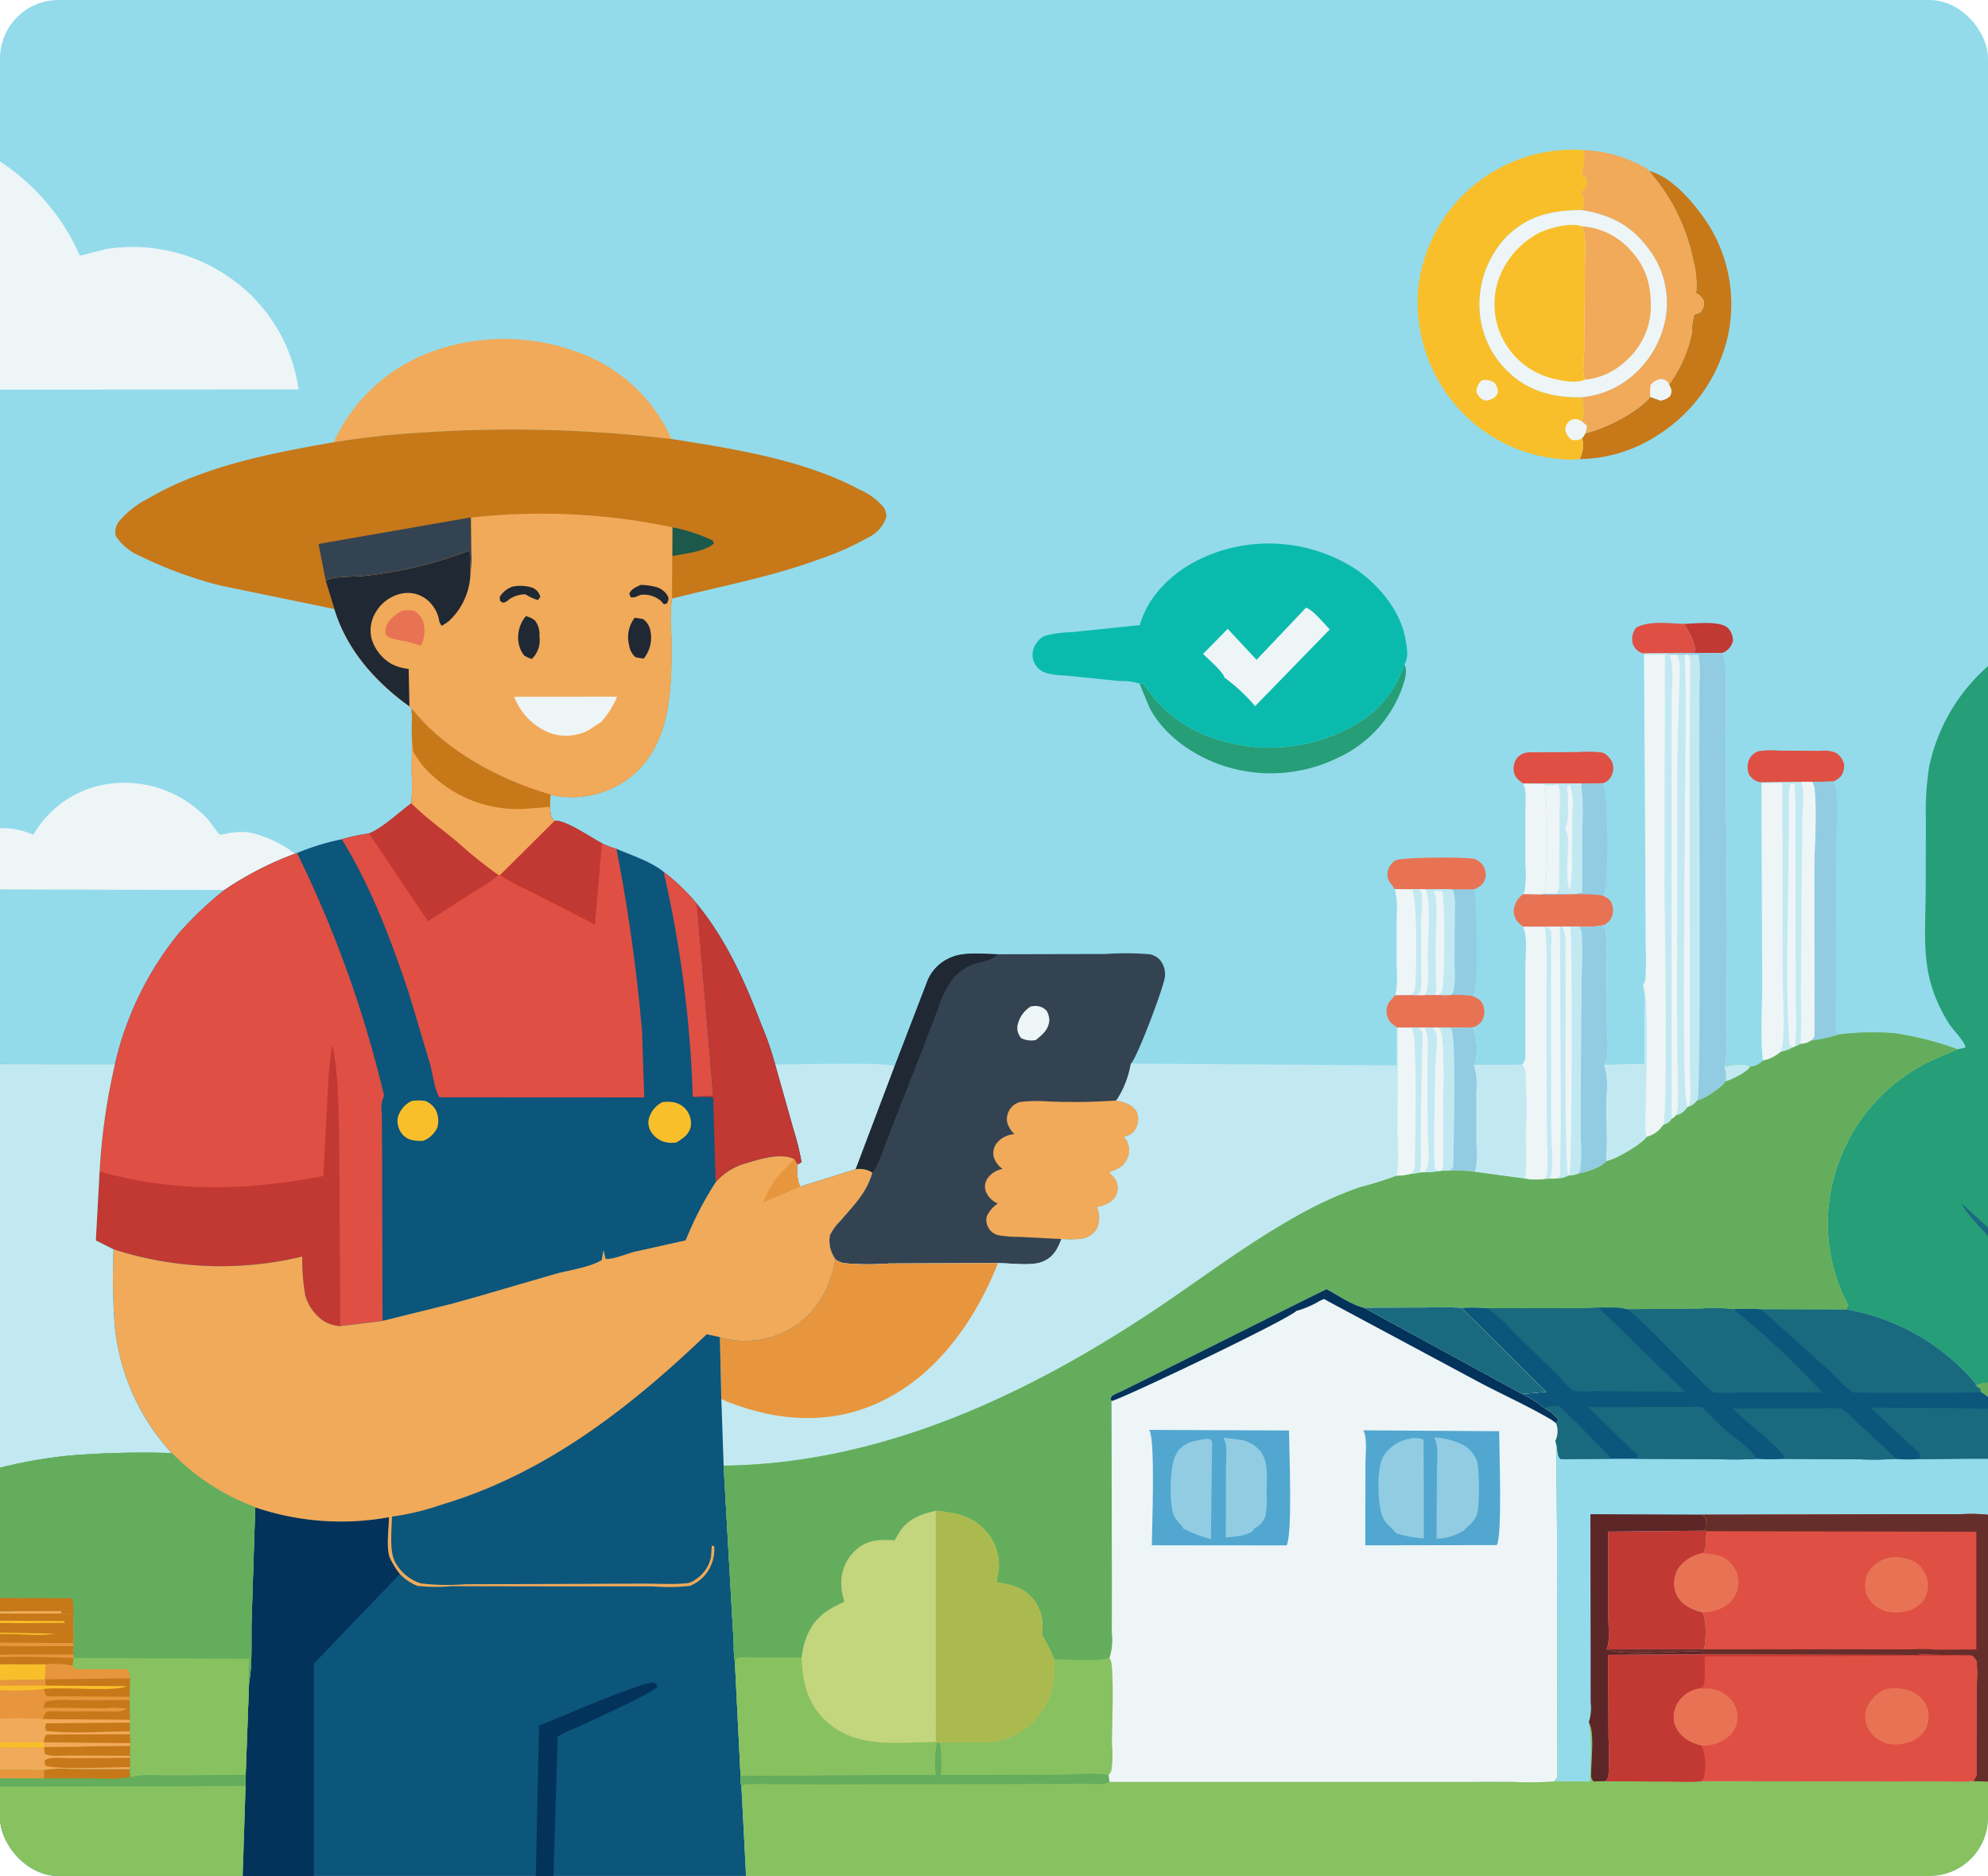 <svg xmlns="http://www.w3.org/2000/svg" xmlns:xlink="http://www.w3.org/1999/xlink" width="272" height="256.649" viewBox="0 0 272 256.649">
  <defs>
    <clipPath id="clip-path">
      <rect id="Rectángulo_408480" data-name="Rectángulo 408480" width="272" height="256.649" rx="8" transform="translate(205 2253)" fill="#fff" opacity="0.64"/>
    </clipPath>
    <clipPath id="clip-path-2">
      <rect id="Rectángulo_408477" data-name="Rectángulo 408477" width="456.298" height="256.649" fill="none"/>
    </clipPath>
    <clipPath id="clip-path-3">
      <path id="Trazado_916420" data-name="Trazado 916420" d="M1288.021,846.563l.005,5.716a6.345,6.345,0,0,1-.256,2.744c.8,1.237.346,4.951.338,6.487,0,.667-.165,1.112.308,1.6l1.644-.029a1.542,1.542,0,0,0,.4-.744,37.181,37.181,0,0,0,.017-4.928l-.055-11.607,12.847-.065-.032-.471c-2.617.015-11.229.667-13.016-.228.491-1.193.216-3.119.216-4.418l-.02-11.684,13.289-.133a10.839,10.839,0,0,0,.123-1.665l-.571-.528-15.264-.057Z" transform="translate(-1287.77 -826.557)" fill="none"/>
    </clipPath>
    <linearGradient id="linear-gradient" x1="-8.4" y1="2.284" x2="-8.393" y2="2.284" gradientUnits="objectBoundingBox">
      <stop offset="0" stop-color="#4c2e24"/>
      <stop offset="1" stop-color="#5c2626"/>
    </linearGradient>
  </defs>
  <g id="Enmascarar_grupo_1098807" data-name="Enmascarar grupo 1098807" transform="translate(-205 -2253)" clip-path="url(#clip-path)">
    <g id="Grupo_1198321" data-name="Grupo 1198321" transform="translate(99.621 2253)">
      <g id="Grupo_1198316" data-name="Grupo 1198316">
        <g id="Grupo_1198315" data-name="Grupo 1198315" clip-path="url(#clip-path-2)">
          <path id="Trazado_916260" data-name="Trazado 916260" d="M0,0H455.763a2.041,2.041,0,0,1,.391.891,91.179,91.179,0,0,1,.02,9.181l.018,21,0,79.157-.02,24.273-.01,7.017a32.044,32.044,0,0,1-.01,3.4,1.67,1.67,0,0,1-.386.788,2,2,0,0,1,.386.882c.153,1.485.015,3.14.02,4.64l.015,9.428.005,31.476-.023,14.981a26.59,26.59,0,0,1-.045,5.038,2.29,2.29,0,0,1-.286.619c.516.954.338,2.345.346,3.412l.005,6.685a14.969,14.969,0,0,1-.073,3.322,1.985,1.985,0,0,1-.348.615,2.014,2.014,0,0,1,.384.878c.16,1.541.028,3.242.035,4.8l.013,9.556-.013,9.271a44.576,44.576,0,0,1-.035,4.559,1.634,1.634,0,0,1-.391.779H0V0Z" fill="#93dbeb"/>
          <path id="Trazado_916261" data-name="Trazado 916261" d="M1339.66,340.179c1.464-.023,4.907-.477,6.018.555a2.393,2.393,0,0,1,.692,1.761,2.252,2.252,0,0,1-1.281,1.593l-.226.1-3.8-.035a1.222,1.222,0,0,0,.113-.385c.075-.905-.99-2.849-1.511-3.585" transform="translate(-1003.895 -254.829)" fill="#c23833"/>
          <path id="Trazado_916262" data-name="Trazado 916262" d="M1313.033,344.207a1.961,1.961,0,0,1-.484-.158,1.987,1.987,0,0,1-1.043-1.232,2.494,2.494,0,0,1,.461-2.136c1.752-1,4.5-.593,6.534-.534.521.736,1.586,2.68,1.511,3.585a1.225,1.225,0,0,1-.113.385l-3.74.078Z" transform="translate(-982.738 -254.797)" fill="#df4f43"/>
          <path id="Trazado_916263" data-name="Trazado 916263" d="M1212.681,485.459l3.012-.018c.3,1.932.664,13.384-.138,14.523l-.065.085a13.272,13.272,0,0,0-2.99-.14,1.906,1.906,0,0,0,.389-.613,14.5,14.5,0,0,0,.105-3.406l.04-6.864c0-1.135.191-2.545-.353-3.566" transform="translate(-908.606 -363.773)" fill="#92cce3"/>
          <path id="Trazado_916264" data-name="Trazado 916264" d="M1376.326,413.953a2.254,2.254,0,0,1-1.712-1.171,2.855,2.855,0,0,1,.047-1.925,2.174,2.174,0,0,1,1.268-1.157,10.966,10.966,0,0,1,2.762-.089l5.784.028a4.128,4.128,0,0,1,2.03.257,2.42,2.42,0,0,1,1.14,1.508,2.366,2.366,0,0,1-.4,1.694,3.047,3.047,0,0,1-1.015.727l-2.948.073-1.479,0Z" transform="translate(-1029.98 -306.916)" fill="#df4f43"/>
          <path id="Trazado_916265" data-name="Trazado 916265" d="M1178.825,472.425l-.531-.734a1.91,1.91,0,0,1-.454-1.576,2.334,2.334,0,0,1,1.113-1.631c.667-.414,9.827-.493,10.775-.182a2.321,2.321,0,0,1,1.311,1.15,2.108,2.108,0,0,1,.075,1.751c-.336.764-.734.9-1.419,1.252l-3.013.018a29.622,29.622,0,0,0-2.975-.006H1182.2l-1.048,0Z" transform="translate(-882.608 -350.787)" fill="#e87354"/>
          <path id="Trazado_916266" data-name="Trazado 916266" d="M1198.945,485.371a29.619,29.619,0,0,1,2.975.006c.544,1.022.353,2.431.353,3.567l-.04,6.864a14.517,14.517,0,0,1-.105,3.406,1.908,1.908,0,0,1-.389.613,10.445,10.445,0,0,1-1.579,0h-.669l-1.351,0a3,3,0,0,0,.333-.708,18.864,18.864,0,0,0,.078-4.312c0-1.829.5-8.057-.291-9.439Z" transform="translate(-897.845 -363.69)" fill="#c2e9f2"/>
          <path id="Trazado_916267" data-name="Trazado 916267" d="M1202.99,486.452l1.148-.007c.464.9.393,12.394.02,13.6a2.007,2.007,0,0,1-.364.616h-.669a.565.565,0,0,0,.153-.209,5.767,5.767,0,0,0,.052-1.729l-.045-3.977c-.015-2.447.24-5.038.032-7.466a2.042,2.042,0,0,0-.328-.829" transform="translate(-901.48 -364.525)" fill="#eef5f7"/>
          <path id="Trazado_916268" data-name="Trazado 916268" d="M1248.015,414.693c-.6-.484-1.161-.89-1.263-1.716a2.4,2.4,0,0,1,.411-1.729,2.194,2.194,0,0,1,1.639-.831l6.742-.037a17.426,17.426,0,0,1,3.288.062,1.876,1.876,0,0,1,.817.528,2.178,2.178,0,0,1,.709,1.589,2.352,2.352,0,0,1-.749,1.754,2.058,2.058,0,0,1-.669.33l-2.907.061h-5.188Z" transform="translate(-934.258 -307.488)" fill="#df4f43"/>
          <path id="Trazado_916269" data-name="Trazado 916269" d="M1180.8,543.112l.9.013.877,0,1.351,0h.669a10.438,10.438,0,0,0,1.579,0,13.274,13.274,0,0,1,2.99.14c.737.336,1.211.568,1.476,1.4a2.494,2.494,0,0,1-.2,1.962,2.31,2.31,0,0,1-1.266.923l-3.01.045-1.546-.005h-3.8l-1.9-.012-.161-.031-.481-.37a2.21,2.21,0,0,1-.895-1.711,2.034,2.034,0,0,1,.566-1.635l.6-.7Z" transform="translate(-882.284 -406.988)" fill="#e87354"/>
          <path id="Trazado_916270" data-name="Trazado 916270" d="M1181.87,485.32l2.326.039,1.048,0h.824c.79,1.382.286,7.609.291,9.439a18.9,18.9,0,0,1-.078,4.312,3,3,0,0,1-.333.709l-.877,0-.9-.014-2.256.026c.436-1.322.2-3.274.206-4.673l.005-6.221a11.205,11.205,0,0,0-.258-3.618" transform="translate(-885.653 -363.682)" fill="#eef5f7"/>
          <path id="Trazado_916271" data-name="Trazado 916271" d="M1191.083,485.476l1.048,0a2.76,2.76,0,0,1,.308.519,22.187,22.187,0,0,1-.068,3.474l.012,7.133a12.076,12.076,0,0,1-.065,2.716,2,2,0,0,1-.361.616l-.9-.014.2-.314.075-.132a1.346,1.346,0,0,0,.208-.558c.193-1.9.341-12.345-.456-13.443" transform="translate(-892.54 -363.799)" fill="#c2e9f2"/>
          <path id="Trazado_916272" data-name="Trazado 916272" d="M1194.813,485.487h.825c.79,1.382.286,7.609.291,9.439a18.871,18.871,0,0,1-.078,4.312,3,3,0,0,1-.333.709l-.877,0a2,2,0,0,0,.361-.616,12.083,12.083,0,0,0,.065-2.716l-.013-7.133a22.188,22.188,0,0,0,.068-3.474,2.746,2.746,0,0,0-.308-.519" transform="translate(-895.222 -363.807)" fill="#eef5f7"/>
          <path id="Trazado_916273" data-name="Trazado 916273" d="M1409.345,426.63l2.948-.073c.852,1.777.363,5.851.361,7.892l-.07,24.618c0,.491-.173,1.876.213,2.023l.226.086a17.367,17.367,0,0,1-3.782.823l.421-.55-.01-22.825c.015-3.6.393-7.584.023-11.15a2.124,2.124,0,0,0-.328-.845" transform="translate(-1056.036 -319.647)" fill="#92cce3"/>
          <path id="Trazado_916274" data-name="Trazado 916274" d="M1042.54,365.232l.524-.01a18.248,18.248,0,0,0,10.324,7.687,23.241,23.241,0,0,0,17.915-1.665,14.646,14.646,0,0,0,7.464-8.68c.481.939.078,2.084-.228,3.033a16.8,16.8,0,0,1-8.825,9.754,20.924,20.924,0,0,1-15.7,1.111c-4.07-1.348-8.2-4.162-10.175-8.08Z" transform="translate(-781.244 -271.693)" fill="#269e78"/>
          <path id="Trazado_916275" data-name="Trazado 916275" d="M843.626,580.765c2.083.01,15.282-.377,16.35.219l-5.329,14.1-7.618,2.387a6.014,6.014,0,0,1-.352-3.014l.555-.355a35.641,35.641,0,0,0-1.075-4.371Z" transform="translate(-632.185 -435.12)" fill="#c2e9f2"/>
          <path id="Trazado_916276" data-name="Trazado 916276" d="M1292.227,93.276c3.323.8,6.662,4.907,8.381,7.7a20.492,20.492,0,0,1,2.384,15.161,21.694,21.694,0,0,1-9.735,13.419,19.816,19.816,0,0,1-10.487,3.148,3.912,3.912,0,0,0,.344-2.856,3.816,3.816,0,0,0,.433-.661c2.592-.593,7.2-2.843,8.89-4.992l1.366.495a2.16,2.16,0,0,0,1.376-.654c.248-.754.145-.835-.165-1.524a18.057,18.057,0,0,0,3.115-7.05,8.547,8.547,0,0,1,.336-2.509l.795-.3a2.031,2.031,0,0,0,.546-1.428,2.108,2.108,0,0,0-1.145-1.243,1.367,1.367,0,0,0,.093-.385,13,13,0,0,0-.451-4.136,26.206,26.206,0,0,0-6.075-12.184" transform="translate(-961.264 -69.898)" fill="#c77819"/>
          <path id="Trazado_916277" data-name="Trazado 916277" d="M1256.076,427.6l2.907-.061c.724,1.4.779,12.987.263,14.729a3.728,3.728,0,0,1-.266.643c.667.364,1.063.523,1.288,1.33a2.368,2.368,0,0,1-.281,1.992,2.261,2.261,0,0,1-.975.747,13.1,13.1,0,0,1-3.243.2l-1.233,0-1.055,0h-2.391l-3.043-.01-.461-.418a2.3,2.3,0,0,1-.8-1.792,3.044,3.044,0,0,1,1.3-2.233l.193-.509a16.055,16.055,0,0,0,.09-3.731l.013-7.293c0-1.092.205-2.634-.331-3.6l2.83.011Z" transform="translate(-934.302 -320.382)" fill="#92cce3"/>
          <path id="Trazado_916278" data-name="Trazado 916278" d="M1274.433,434.452c.709-1.2.326-4.306.316-5.758l.333-.214,1.587.006a30.654,30.654,0,0,1,.153,5.389l-.025,9.3a4.993,4.993,0,0,1-2.476.184l.329-.445c-.461-2.661.556-5.963-.216-8.463" transform="translate(-954.932 -321.089)" fill="#c2e9f2"/>
          <path id="Trazado_916279" data-name="Trazado 916279" d="M1274.77,434.452c.709-1.2.326-4.306.316-5.758l.333-.214a6.355,6.355,0,0,1,.389,2.958l-.11,6.544a23.021,23.021,0,0,1-.278,4.97c-.594-1.8-.218-4.207-.233-6.1a3.954,3.954,0,0,0-.416-2.4" transform="translate(-955.269 -321.089)" fill="#eef5f7"/>
          <path id="Trazado_916280" data-name="Trazado 916280" d="M1263.14,427.777h5.188l-.038.181-1.587-.006-.333.214c.01,1.452.394,4.562-.316,5.758.772,2.5-.245,5.8.216,8.463l-.328.445-1.12.008-1.619-.012c.619-1.261.419-12.867.118-14.816Z" transform="translate(-946.554 -320.561)" fill="#eef5f7"/>
          <path id="Trazado_916281" data-name="Trazado 916281" d="M1263.14,427.777h5.188l-.038.181-1.587-.006-.333.214c.01,1.452.394,4.562-.316,5.758.772,2.5-.245,5.8.216,8.463l-.328.445-1.12.008a1.573,1.573,0,0,0,.436-1.3l.043-9.338c0-.852.278-3.762-.241-4.3a11.634,11.634,0,0,1-1.74.107Z" transform="translate(-946.554 -320.561)" fill="#c2e9f2"/>
          <path id="Trazado_916282" data-name="Trazado 916282" d="M1251.85,427.735l2.83.01.18.236c.3,1.948.5,13.555-.118,14.816l-.564.114-2.293-.04.193-.509a16.088,16.088,0,0,0,.09-3.731l.012-7.293c0-1.093.205-2.634-.331-3.6" transform="translate(-938.094 -320.53)" fill="#eef5f7"/>
          <path id="Trazado_916283" data-name="Trazado 916283" d="M1248.093,488.1l2.293.04c2.757.141,5.917-.275,8.594.146.667.364,1.063.524,1.288,1.33a2.368,2.368,0,0,1-.281,1.992,2.26,2.26,0,0,1-.975.747,13.1,13.1,0,0,1-3.243.2l-1.233,0-1.055,0h-2.391l-3.043-.01-.461-.418a2.3,2.3,0,0,1-.8-1.792,3.044,3.044,0,0,1,1.3-2.233" transform="translate(-934.302 -365.761)" fill="#e87354"/>
          <path id="Trazado_916284" data-name="Trazado 916284" d="M1283.986,81.918a18.6,18.6,0,0,1,8.815,2.618l.115.228a26.206,26.206,0,0,1,6.075,12.184,13,13,0,0,1,.451,4.136,1.371,1.371,0,0,1-.093.385,2.108,2.108,0,0,1,1.145,1.243,2.031,2.031,0,0,1-.546,1.428l-.795.3a8.555,8.555,0,0,0-.336,2.509A18.058,18.058,0,0,1,1295.7,114c.311.689.413.771.165,1.524a2.16,2.16,0,0,1-1.376.654l-1.366-.5c-1.694,2.149-6.3,4.4-8.89,4.992a3.619,3.619,0,0,0,.221-1.031l-.677-.6a5.277,5.277,0,0,0-.048-3.319,12.411,12.411,0,0,0,5.875-2.111,13.563,13.563,0,0,0,5.614-8.767,12.177,12.177,0,0,0-2.306-9.376c-2.366-3.267-5.281-4.688-9.156-5.341l.088-.218a2.519,2.519,0,0,0-.158-2.26l.461-.383c.421-.472.3-.911.281-1.49l-.677-.568a6.716,6.716,0,0,0,.231-3.3" transform="translate(-961.953 -61.387)" fill="#f1aa59"/>
          <path id="Trazado_916285" data-name="Trazado 916285" d="M1321.248,209.293a8.681,8.681,0,0,1,.03-1.608,2.146,2.146,0,0,1,1.559-.848c.586.231.719.177.987.773.311.689.414.771.165,1.524a2.16,2.16,0,0,1-1.376.654Z" transform="translate(-990.075 -154.997)" fill="#eef5f7"/>
          <path id="Trazado_916286" data-name="Trazado 916286" d="M1387.364,426.853l1.479,0a2.125,2.125,0,0,1,.329.845c.371,3.566-.008,7.547-.023,11.15l.01,22.825-.421.55a2.853,2.853,0,0,1-1.5.475,5.547,5.547,0,0,1-.759.388l-.2.054a5.889,5.889,0,0,1-1.754.658,5.21,5.21,0,0,1-2.4,1.178c-.394-3.387-.08-7.187-.1-10.632l-.1-27.314-.048-.123Z" transform="translate(-1035.534 -319.867)" fill="#c2e9f2"/>
          <path id="Trazado_916287" data-name="Trazado 916287" d="M1396.939,463.725l-.541-.261c-.549-8.574-.166-17.395-.11-25.994l.05-6.295a15.234,15.234,0,0,1,.17-3.469l.6-.072c.205,2.749.105,5.555.11,8.313l.025,13.871.042,8.856a25.766,25.766,0,0,1-.15,5Z" transform="translate(-1046.194 -320.455)" fill="#eef5f7"/>
          <path id="Trazado_916288" data-name="Trazado 916288" d="M1403.37,426.853l1.479,0a2.121,2.121,0,0,1,.329.845c.371,3.566-.008,7.547-.023,11.15l.01,22.825-.421.55a2.854,2.854,0,0,1-1.5.475c.226-2.444.068-5.039.08-7.5l.1-13.987.078-9.155c.025-1.5.369-3.8-.125-5.2" transform="translate(-1051.54 -319.867)" fill="#eef5f7"/>
          <path id="Trazado_916289" data-name="Trazado 916289" d="M1382.051,427.363l2.832-.065.068,27.14c0,1.839.426,8.4-.3,9.693a5.208,5.208,0,0,1-2.4,1.178c-.393-3.387-.08-7.187-.1-10.632Z" transform="translate(-1035.657 -320.203)" fill="#eef5f7"/>
          <path id="Trazado_916290" data-name="Trazado 916290" d="M602.628,199.137A23.565,23.565,0,0,1,614.4,187.409a28.9,28.9,0,0,1,22-.456,22.11,22.11,0,0,1,12.44,11.734,185.389,185.389,0,0,0-33.748-.906,116.566,116.566,0,0,0-12.466,1.356" transform="translate(-451.589 -138.632)" fill="#f1aa59"/>
          <path id="Trazado_916291" data-name="Trazado 916291" d="M419.573,441.85l-41.244-.116.48-1.268a11.678,11.678,0,0,1,6.139-6.21,10.477,10.477,0,0,1,8.495.044l.488-.8a14.222,14.222,0,0,1,9.462-6.117,15.537,15.537,0,0,1,14.148,5.037,21.5,21.5,0,0,0,1.4,1.859,10.619,10.619,0,0,0,1.339-.237,9.611,9.611,0,0,1,2.785-.049,15.424,15.424,0,0,1,6.171,2.892,44.418,44.418,0,0,0-9.657,4.964" transform="translate(-283.507 -320.083)" fill="#eef5f7"/>
          <path id="Trazado_916292" data-name="Trazado 916292" d="M1216.5,124.051a9.555,9.555,0,0,1-2.359.014,21.136,21.136,0,0,1-14.229-6.948,21.743,21.743,0,0,1-5.534-16.032,21.273,21.273,0,0,1,22.647-19.308,6.714,6.714,0,0,1-.231,3.3l.677.567c.02.578.14,1.018-.281,1.49l-.461.383a2.519,2.519,0,0,1,.158,2.26l-.088.218c-4.038.029-7.406.724-10.374,3.713a13.471,13.471,0,0,0-3.632,9.492,12.722,12.722,0,0,0,3.9,8.886c2.742,2.664,6.183,3.571,9.948,3.505l.125,0a5.278,5.278,0,0,1,.047,3.319l.677.6a3.623,3.623,0,0,1-.221,1.031,3.817,3.817,0,0,1-.434.661,3.911,3.911,0,0,1-.343,2.856" transform="translate(-894.992 -61.246)" fill="#f9bf2a"/>
          <path id="Trazado_916293" data-name="Trazado 916293" d="M1227.192,207.466a2.3,2.3,0,0,1,1.679.316,1.892,1.892,0,0,1,.474,1.467c-.414.686-.614.707-1.331.989a.905.905,0,0,1-.349-.01c-.7-.15-.872-.545-1.236-1.091a2.047,2.047,0,0,1,.762-1.672" transform="translate(-919.045 -155.446)" fill="#eef5f7"/>
          <path id="Trazado_916294" data-name="Trazado 916294" d="M1277.164,231.359a1.766,1.766,0,0,1-1.451.2,2.2,2.2,0,0,1-.882-1.449c.2-.567.271-1,.882-1.255s.9-.066,1.429.21l.676.6a3.615,3.615,0,0,1-.221,1.031,3.8,3.8,0,0,1-.433.661" transform="translate(-955.314 -171.409)" fill="#eef5f7"/>
          <path id="Trazado_916295" data-name="Trazado 916295" d="M1239.472,505.3a13.1,13.1,0,0,0,3.243-.2,3.148,3.148,0,0,1,.381,1.06,34.934,34.934,0,0,1,.1,4.47l.04,7.577c0,1.54.318,3.934-.055,5.392a2.06,2.06,0,0,1-.313.6c.657,1.484.323,4.058.326,5.69,0,2.453.163,5.032-.03,7.472-.654.891-2.747,1.525-3.839,1.717a3.4,3.4,0,0,1-1.344.266,3.015,3.015,0,0,1-1.536.385l-.9.045-.857.05a8.969,8.969,0,0,1-2.669-.064l-6.9-.94a2.748,2.748,0,0,0,.2-.432,12.932,12.932,0,0,0,.08-3.318l-.01-7.2a8.889,8.889,0,0,0-.344-3.645l6.614-.047.423-.75.01-12.754c0-1.58.329-4-.338-5.384l3.043.01h2.391l1.055,0Z" transform="translate(-918.003 -378.507)" fill="#eef5f7"/>
          <path id="Trazado_916296" data-name="Trazado 916296" d="M1263.613,505.894H1264a3.569,3.569,0,0,1,.441.639,10.305,10.305,0,0,1,0,2.043l0,5.327.007,19.02c0,2.233.374,5.1-.043,7.249l-.043.2-.857.05.386-.5a35.268,35.268,0,0,0-.023-4.4l-.05-7.2-.033-14.486a65.121,65.121,0,0,0-.168-7.95" transform="translate(-946.824 -379.1)" fill="#c2e9f2"/>
          <path id="Trazado_916297" data-name="Trazado 916297" d="M1265.48,505.9h1.632l.128,27.023-.1,5.538a7.677,7.677,0,0,1-.038,1.454,2.546,2.546,0,0,1-.363.418l-.9.045.042-.2c.416-2.15.045-5.016.042-7.249l-.007-19.02,0-5.327a10.3,10.3,0,0,0,0-2.043,3.58,3.58,0,0,0-.441-.639" transform="translate(-948.308 -379.1)" fill="#eef5f7"/>
          <path id="Trazado_916298" data-name="Trazado 916298" d="M1272.32,505.89l1.233,0a2.226,2.226,0,0,1,.321.86,51.357,51.357,0,0,1-.015,5.589l-.1,12.179-.025,10.378a21.6,21.6,0,0,1-.048,4.151,2.118,2.118,0,0,1-.288.624,3.4,3.4,0,0,1-1.343.266,3.017,3.017,0,0,1-1.536.385,2.56,2.56,0,0,0,.363-.418,7.7,7.7,0,0,0,.037-1.454l.1-5.538-.128-27.023h.376Z" transform="translate(-952.084 -379.097)" fill="#c2e9f2"/>
          <path id="Trazado_916299" data-name="Trazado 916299" d="M1273.49,505.893l1.055,0c.348,1.277.243,33.135-.09,33.769l-.173.28c-.556-.682-.361-23.347-.386-26.524l-.035-4.5a5.615,5.615,0,0,0-.371-3.018" transform="translate(-954.31 -379.097)" fill="#eef5f7"/>
          <path id="Trazado_916300" data-name="Trazado 916300" d="M1276.913,505.89l1.233,0a2.225,2.225,0,0,1,.321.86,51.357,51.357,0,0,1-.015,5.589l-.1,12.179-.025,10.378a21.6,21.6,0,0,1-.047,4.151,2.127,2.127,0,0,1-.288.624,3.4,3.4,0,0,1-1.344.266l.173-.28c.333-.634.439-32.492.09-33.769" transform="translate(-956.678 -379.097)" fill="#c2e9f2"/>
          <path id="Trazado_916301" data-name="Trazado 916301" d="M1225.04,581.263l6.614-.047a1.979,1.979,0,0,1,.441.921,84.852,84.852,0,0,1,.037,9.179,32.769,32.769,0,0,1-.045,5.207l-.077.28-6.9-.94a2.75,2.75,0,0,0,.2-.432,12.931,12.931,0,0,0,.08-3.318l-.01-7.2a8.888,8.888,0,0,0-.344-3.645" transform="translate(-918.003 -435.543)" fill="#c2e9f2"/>
          <path id="Trazado_916302" data-name="Trazado 916302" d="M1282.163,505.3a13.1,13.1,0,0,0,3.243-.2,3.14,3.14,0,0,1,.381,1.06,34.957,34.957,0,0,1,.1,4.47l.04,7.577c0,1.54.318,3.934-.055,5.392a2.055,2.055,0,0,1-.313.6c.657,1.484.323,4.058.326,5.69,0,2.453.163,5.032-.03,7.472-.654.891-2.747,1.525-3.84,1.717a2.12,2.12,0,0,0,.288-.624,21.624,21.624,0,0,0,.048-4.151l.025-10.378.1-12.178a51.327,51.327,0,0,0,.015-5.589,2.22,2.22,0,0,0-.321-.86" transform="translate(-960.695 -378.507)" fill="#92cce3"/>
          <path id="Trazado_916303" data-name="Trazado 916303" d="M1242.091,114.69c3.875.653,6.79,2.075,9.156,5.341a12.177,12.177,0,0,1,2.306,9.376,13.562,13.562,0,0,1-5.614,8.767,12.41,12.41,0,0,1-5.875,2.111l-.125,0c-3.765.066-7.206-.842-9.948-3.505a12.722,12.722,0,0,1-3.9-8.886,13.473,13.473,0,0,1,3.632-9.492c2.968-2.989,6.336-3.685,10.374-3.713" transform="translate(-920.284 -85.945)" fill="#eef5f7"/>
          <path id="Trazado_916304" data-name="Trazado 916304" d="M1283.91,123.536a9.741,9.741,0,0,1,6.589,3.175c2.369,2.5,2.993,5.188,2.845,8.53a10.047,10.047,0,0,1-3.491,6.8,9.332,9.332,0,0,1-5.514,2.477c-.4-1.038-.11-2.856-.09-4.011l.1-11.352c0-1.667.3-4.114-.441-5.617" transform="translate(-962.118 -92.574)" fill="#f1aa59"/>
          <path id="Trazado_916305" data-name="Trazado 916305" d="M1248.634,143.931c-1.306.663-4.085-.013-5.391-.454a10.486,10.486,0,0,1-6.333-13.5,11.683,11.683,0,0,1,5.474-6.133c1.476-.687,4.258-1.454,5.822-.89.739,1.5.441,3.949.441,5.617l-.1,11.352c-.02,1.155-.313,2.973.09,4.011" transform="translate(-926.414 -91.989)" fill="#f9bf2a"/>
          <path id="Trazado_916306" data-name="Trazado 916306" d="M1308.454,356.376l3.8.035a2.55,2.55,0,0,1,.466,1.36c.23,4,.023,8.1.065,12.107l.191,25.343-.078,11.606a38.7,38.7,0,0,1-.1,5.369,4.126,4.126,0,0,1-.236.79,4.4,4.4,0,0,1,.19,2c-.321.717-2.6,2.19-3.368,2.475l-.531.161a2.267,2.267,0,0,1-1.313.9,2.473,2.473,0,0,1-1.589,1.139,1.168,1.168,0,0,1-.564.453c-.3.556-.632.616-1.173.876a3.735,3.735,0,0,1-1.94,1.505l-.278.087c-.689,1.008-4.165,3.055-5.446,3.313l-.108.018c.193-2.44.033-5.02.03-7.472,0-1.632.331-4.206-.326-5.69l5.521-.112,0-7.007a11.753,11.753,0,0,0-.19-3.848,1.693,1.693,0,0,0,.311-.725,46.126,46.126,0,0,0,.025-5l-.02-9.26-.188-30.153-.025-.186,3.128-.012Z" transform="translate(-971.29 -267.056)" fill="#eef5f7"/>
          <path id="Trazado_916307" data-name="Trazado 916307" d="M1296.15,548.525l5.521-.112,0-7.007a11.753,11.753,0,0,0-.19-3.848c.9,1.56.331,15.127.341,17.785,0,.678-.186,2.484.175,3.013-.689,1.008-4.165,3.055-5.446,3.313l-.108.018c.193-2.44.033-5.02.03-7.472,0-1.632.331-4.206-.326-5.69" transform="translate(-971.29 -402.828)" fill="#c2e9f2"/>
          <path id="Trazado_916308" data-name="Trazado 916308" d="M1317.84,356.7l3.128-.012.386.156h.982l1.088,0c.481,7.672-.772,60.252.373,61.911a2.471,2.471,0,0,1-1.589,1.139,1.167,1.167,0,0,1-.564.453c-.3.556-.632.616-1.173.876.707-1.35.2-29.19.193-32.963l.058-31.417-2.857.04Z" transform="translate(-987.544 -267.289)" fill="#c2e9f2"/>
          <path id="Trazado_916309" data-name="Trazado 916309" d="M1331.86,357.308h.982c.627.987.394,2.531.384,3.665l-.273,10.155-.047,35.14.093,9.674a23.4,23.4,0,0,1-.05,3.753,2.725,2.725,0,0,1-.233.667,1.167,1.167,0,0,1-.564.453l-.01-45.855V363.512c.005-1.783.369-4.552-.281-6.2" transform="translate(-998.05 -267.754)" fill="#eef5f7"/>
          <path id="Trazado_916310" data-name="Trazado 916310" d="M1335.4,357.307l1.088,0c.481,7.672-.772,60.252.373,61.911a2.472,2.472,0,0,1-1.589,1.139,2.725,2.725,0,0,0,.233-.667,23.425,23.425,0,0,0,.05-3.753l-.093-9.674.048-35.14.273-10.155c.01-1.134.243-2.678-.384-3.665" transform="translate(-1000.606 -267.754)" fill="#c2e9f2"/>
          <path id="Trazado_916311" data-name="Trazado 916311" d="M1334.059,356.376l3.8.035a2.545,2.545,0,0,1,.466,1.36c.231,4,.023,8.1.065,12.107l.19,25.343-.078,11.606a38.734,38.734,0,0,1-.1,5.369,4.126,4.126,0,0,1-.236.79,4.4,4.4,0,0,1,.191,2c-.321.717-2.6,2.19-3.369,2.475l-.531.161a2.266,2.266,0,0,1-1.313.9c-1.145-1.659.108-54.239-.373-61.911l-1.088,0h-.982l-.386-.156Z" transform="translate(-996.896 -267.056)" fill="#92cce3"/>
          <path id="Trazado_916312" data-name="Trazado 916312" d="M1339.745,357.312l.436,0,1.457.017a15.723,15.723,0,0,1,.125,4.009l-.025,8.911c-.015,4.6.268,46.961-.246,47.97l-.06.107a2.267,2.267,0,0,1-1.313.9c-1.145-1.659.108-54.239-.373-61.911" transform="translate(-1003.865 -267.755)" fill="#c2e9f2"/>
          <path id="Trazado_916313" data-name="Trazado 916313" d="M1339.745,357.312l.436,0a2.253,2.253,0,0,1,.311,1.041l-.08,12.082.015,37.409.042,7.81a13.781,13.781,0,0,1-.04,2.987,1.955,1.955,0,0,1-.311.585c-1.145-1.659.108-54.239-.373-61.911" transform="translate(-1003.865 -267.755)" fill="#eef5f7"/>
          <path id="Trazado_916314" data-name="Trazado 916314" d="M998.737,315.868a7.365,7.365,0,0,0-2.682-.358l-6.775-.691c-1.225-.124-3-.078-4.051-.765a2.54,2.54,0,0,1-1.117-1.827,2.7,2.7,0,0,1,.608-2.042,2.671,2.671,0,0,1,1.1-.882,16.387,16.387,0,0,1,3.722-.492l9.231-.961a11.733,11.733,0,0,1,1.682-3.566c2.86-4.12,7.582-6.5,12.429-7.313a21.95,21.95,0,0,1,15.687,3.393c3.108,2.214,5.96,5.725,6.574,9.569.163,1.019.456,2.385-.178,3.267a14.646,14.646,0,0,1-7.464,8.68,23.239,23.239,0,0,1-17.915,1.664,18.247,18.247,0,0,1-10.324-7.687Z" transform="translate(-737.441 -222.329)" fill="#0abbad"/>
          <path id="Trazado_916315" data-name="Trazado 916315" d="M1091.291,331.7c.963.305,2.489,2.213,3.246,2.976l-10.216,10.5a24.212,24.212,0,0,0-4.053-3.809l-.138-.076c-.115-.757-2.306-2.629-2.93-3.262l3.371-3.429,3.948,4.235Z" transform="translate(-807.217 -248.564)" fill="#eef5f7"/>
          <path id="Trazado_916316" data-name="Trazado 916316" d="M896.167,520.468l14.778-.035a39.409,39.409,0,0,1,6.068.043,2.654,2.654,0,0,1,1.346.77,3.082,3.082,0,0,1,.677,2.263c-.13,1.453-3.815,11.127-4.647,11.919a13.187,13.187,0,0,1-1.875,4.883l-.143.152c1.02.25,2.211.506,2.774,1.486a2.574,2.574,0,0,1,.14,1.811,2.259,2.259,0,0,1-1.123,1.454l-.712.259a2.662,2.662,0,0,1,.687,2.09,2.961,2.961,0,0,1-1.045,1.934,6.569,6.569,0,0,1-1.684.774c.629.7,1.2,1.174,1.181,2.188a2.268,2.268,0,0,1-.754,1.7,3.989,3.989,0,0,1-2.088.87,3.773,3.773,0,0,1-.018,3.013,3.029,3.029,0,0,1-1.912,1.334,12.84,12.84,0,0,1-2.932.055c-.572,1.446-1.111,2.5-2.614,3.112s-4.4.179-6.064.18l-14.928.057a36.7,36.7,0,0,1-6.17-.045,3.011,3.011,0,0,1-1.147-.516l-.123-.22a4.176,4.176,0,0,1-.635-3.1,7.21,7.21,0,0,1,1.47-2c1.84-2.19,3.527-3.748,4.321-6.56a3.3,3.3,0,0,0-2.261-.461l5.329-14.1,4.558-11.858a5.936,5.936,0,0,1,3.289-3.074c1.781-.716,4.339-.4,6.257-.378" transform="translate(-654.27 -389.915)" fill="#344352"/>
          <path id="Trazado_916317" data-name="Trazado 916317" d="M977.687,549.188l.464-.043a2.008,2.008,0,0,1,1.7.7,2.809,2.809,0,0,1,.341,1.281c-.137,1.288-.915,1.9-1.845,2.67a3.1,3.1,0,0,1-2-.253,2.092,2.092,0,0,1-.521-1.689,4,4,0,0,1,1.852-2.663" transform="translate(-731.24 -411.509)" fill="#eef5f7"/>
          <path id="Trazado_916318" data-name="Trazado 916318" d="M892.928,535.946l4.558-11.858a5.936,5.936,0,0,1,3.289-3.074c1.781-.716,4.339-.4,6.257-.378l-.106.113c-.763.743-2,.881-2.994,1.194a6.752,6.752,0,0,0-3.161,2.163,15.224,15.224,0,0,0-1.949,4.063l-2.544,6.621L891.917,545.9c-.486,1.234-1.164,3.644-2.057,4.6a3.3,3.3,0,0,0-2.261-.461Z" transform="translate(-665.136 -390.082)" fill="#1f2833"/>
          <path id="Trazado_916319" data-name="Trazado 916319" d="M976.1,600.674c1.02.25,2.211.506,2.775,1.486a2.576,2.576,0,0,1,.14,1.811,2.259,2.259,0,0,1-1.123,1.454l-.712.259a2.662,2.662,0,0,1,.687,2.09,2.962,2.962,0,0,1-1.045,1.934,6.572,6.572,0,0,1-1.684.774c.629.7,1.2,1.174,1.18,2.188a2.268,2.268,0,0,1-.754,1.7,3.99,3.99,0,0,1-2.088.87,3.772,3.772,0,0,1-.017,3.013,3.03,3.03,0,0,1-1.913,1.334,12.848,12.848,0,0,1-2.932.055l-5.743-.3a15.756,15.756,0,0,1-2.894-.225,2.174,2.174,0,0,1-1-.543,2.281,2.281,0,0,1-.631-1.915,4.023,4.023,0,0,1,1.551-1.876,3.007,3.007,0,0,1-1.671-1.737,2.01,2.01,0,0,1,.214-1.625,3.156,3.156,0,0,1,2.124-1.369,3.047,3.047,0,0,1-1.248-1.747,2.28,2.28,0,0,1,.356-1.686,3.415,3.415,0,0,1,2.5-1.332,3.691,3.691,0,0,1-.988-1.57,2.435,2.435,0,0,1,.535-2.052,2.33,2.33,0,0,1,1.338-.788,19.137,19.137,0,0,1,3.4-.077,82.326,82.326,0,0,0,9.467-.1Z" transform="translate(-717.995 -450.125)" fill="#f1aa59"/>
          <path id="Trazado_916320" data-name="Trazado 916320" d="M906.023,560.824l.16.031,1.9.012h3.8l1.546.005,3.01-.045a8.941,8.941,0,0,1,.424,4.536,2.2,2.2,0,0,1-.281.621,8.886,8.886,0,0,1,.343,3.645l.01,7.2a12.937,12.937,0,0,1-.08,3.318,2.746,2.746,0,0,1-.2.432,18.1,18.1,0,0,0-3.341-.156l-1.138.036-.238.028a10.848,10.848,0,0,1-2.1.148l-.6.05a4.744,4.744,0,0,1-1.185.166,7.984,7.984,0,0,1-2.078.28,50.721,50.721,0,0,1-5.125,1.6,54.385,54.385,0,0,0-8.83,4.09c-6.91,3.883-13.306,8.836-19.923,13.2-17.352,11.443-37.03,20.521-58.17,20.757l-.315-9.13-.2-8.462a2.844,2.844,0,0,0,.61.189,12.391,12.391,0,0,0,9.593-1.671c3.323-2.226,4.848-5.321,5.617-9.142a3.013,3.013,0,0,0,1.147.516,36.689,36.689,0,0,0,6.171.045l14.928-.057c1.666,0,4.573.429,6.063-.18s2.042-1.667,2.614-3.112a12.83,12.83,0,0,0,2.932-.055,3.029,3.029,0,0,0,1.912-1.334,3.771,3.771,0,0,0,.017-3.013,3.989,3.989,0,0,0,2.088-.87,2.268,2.268,0,0,0,.755-1.7c.02-1.014-.551-1.49-1.181-2.188a6.568,6.568,0,0,0,1.684-.774,2.962,2.962,0,0,0,1.045-1.934,2.662,2.662,0,0,0-.687-2.09l.712-.259a2.259,2.259,0,0,0,1.123-1.454,2.576,2.576,0,0,0-.14-1.811c-.564-.98-1.755-1.236-2.774-1.486l.143-.152a13.19,13.19,0,0,0,1.875-4.883l36.372.249Z" transform="translate(-609.551 -420.262)" fill="#c2e9f2"/>
          <path id="Trazado_916321" data-name="Trazado 916321" d="M1190.189,560.871l3.01-.045a8.939,8.939,0,0,1,.424,4.536,2.215,2.215,0,0,1-.281.621,8.88,8.88,0,0,1,.343,3.645l.01,7.2a12.916,12.916,0,0,1-.08,3.318,2.724,2.724,0,0,1-.2.432,18.1,18.1,0,0,0-3.341-.156l-1.138.036-.238.028a10.827,10.827,0,0,1-2.1.148l-.6.05a4.73,4.73,0,0,1-1.186.166,7.977,7.977,0,0,1-2.078.28c.461-1.819.158-4.473.168-6.385l.03-13.894,1.905.012h3.8Z" transform="translate(-886.305 -420.264)" fill="#eef5f7"/>
          <path id="Trazado_916322" data-name="Trazado 916322" d="M1191.055,560.986h1.769c.667,1.363.384,3.735.391,5.269l.038,8.939c0,1.3.316,3.582-.04,4.793a2.817,2.817,0,0,1-.4.772l-.6.05a4.741,4.741,0,0,1-1.186.166l.446-.742c.005-2.741.444-17.957-.421-19.245" transform="translate(-892.517 -420.382)" fill="#c2e9f2"/>
          <path id="Trazado_916323" data-name="Trazado 916323" d="M1195.1,560.985h.775c.667,1.363.384,3.735.391,5.269l.038,8.939c0,1.3.316,3.582-.04,4.793a2.806,2.806,0,0,1-.4.772l-.6.05a20.015,20.015,0,0,0,.078-3.273l.05-6.37.133-7.286a10.943,10.943,0,0,0,.02-2.249,3.521,3.521,0,0,0-.447-.644" transform="translate(-895.567 -420.382)" fill="#eef5f7"/>
          <path id="Trazado_916324" data-name="Trazado 916324" d="M1198.153,560.982h2.03a3.053,3.053,0,0,1,.368,1.108c.456,4.175.113,8.663.138,12.868l.02,3.7a5.321,5.321,0,0,1-.06,1.61,1.494,1.494,0,0,1-.176.313l-.238.028a10.842,10.842,0,0,1-2.1.148,2.826,2.826,0,0,0,.4-.772c.356-1.211.042-3.49.04-4.793l-.037-8.939c-.008-1.534.276-3.906-.391-5.269" transform="translate(-897.845 -420.381)" fill="#c2e9f2"/>
          <path id="Trazado_916325" data-name="Trazado 916325" d="M1202.65,560.982h.912a3.055,3.055,0,0,1,.369,1.108c.456,4.175.113,8.663.138,12.868l.02,3.7a5.31,5.31,0,0,1-.06,1.61,1.5,1.5,0,0,1-.176.313l-.238.028-.085-.022a5.379,5.379,0,0,1-.554-.245c-.3-.55-.017-12.794.015-14.261.023-1.058.391-3.282.125-4.23a5.719,5.719,0,0,0-.466-.868" transform="translate(-901.225 -420.381)" fill="#eef5f7"/>
          <path id="Trazado_916326" data-name="Trazado 916326" d="M1207.836,560.871l3.01-.045a8.94,8.94,0,0,1,.424,4.536,2.215,2.215,0,0,1-.281.621,8.883,8.883,0,0,1,.343,3.645l.01,7.2a12.933,12.933,0,0,1-.08,3.318,2.747,2.747,0,0,1-.2.432,18.1,18.1,0,0,0-3.341-.156l-1.138.036a1.5,1.5,0,0,0,.175-.313,5.309,5.309,0,0,0,.06-1.61l-.02-3.7c-.025-4.205.318-8.693-.138-12.868a3.058,3.058,0,0,0-.369-1.108Z" transform="translate(-903.953 -420.264)" fill="#92cce3"/>
          <path id="Trazado_916327" data-name="Trazado 916327" d="M1206.29,560.985l1.546.005c.85,1.32.351,16.276.339,19.019l-.456.536-1.138.037a1.5,1.5,0,0,0,.175-.313,5.31,5.31,0,0,0,.06-1.61l-.02-3.7c-.025-4.205.318-8.693-.138-12.868a3.059,3.059,0,0,0-.369-1.108" transform="translate(-903.953 -420.383)" fill="#c2e9f2"/>
          <path id="Trazado_916328" data-name="Trazado 916328" d="M829.242,687.466a3.01,3.01,0,0,0,1.147.515,36.67,36.67,0,0,0,6.171.045l14.928-.057c-3.24,8.1-8.659,15.8-16.911,19.345-6.651,2.856-13.7,2.193-20.277-.443l-.678-.32-.2-8.462a2.844,2.844,0,0,0,.61.189,12.392,12.392,0,0,0,9.593-1.671c3.323-2.226,4.848-5.321,5.617-9.142" transform="translate(-609.551 -515.164)" fill="#e8963d"/>
          <path id="Trazado_916329" data-name="Trazado 916329" d="M145.972,68.808a34.106,34.106,0,0,1,11.709,2.054,29.721,29.721,0,0,1,16.332,15.689l3.611-.918A23.156,23.156,0,0,1,194.5,89.529a22.4,22.4,0,0,1,9.433,15.321l-70.667.034L77,104.858a18.89,18.89,0,0,1,1.728-6.075c2.993-6.1,9.509-8.579,16.018-7.423A20.406,20.406,0,0,1,99.5,92.825c.238.106.486.447.714.32a17.5,17.5,0,0,0,1.117-1.935c2.709-4.343,6.543-8.368,11.541-10a11.512,11.512,0,0,1,9.65.654,23.021,23.021,0,0,1,2.733-3.657c5.282-5.927,12.938-8.976,20.715-9.4" transform="translate(-57.703 -51.562)" fill="#eef5f7"/>
          <path id="Trazado_916330" data-name="Trazado 916330" d="M513.373,236.176a116.571,116.571,0,0,1,12.466-1.356,185.39,185.39,0,0,1,33.748.906c8.5,1.347,18.057,2.818,25.732,6.926a9,9,0,0,1,3.275,2.4,2.009,2.009,0,0,1,.369,1.432,4.831,4.831,0,0,1-2.563,2.775,37.449,37.449,0,0,1-6.458,2.869c-6.593,2.448-13.493,3.716-20.282,5.437l-.027.112a24.338,24.338,0,0,0-.052,4.974c.055,7.131.164,15.566-6.547,20.01a13.114,13.114,0,0,1-9.726,1.806l-.286-.079c-6.963-2.017-14.432-5.988-18.983-11.759l-.3-.312c-4.651-3.356-8.574-7.737-10.269-13.323l-15.67-3.229a56.411,56.411,0,0,1-10.9-4.013,7.386,7.386,0,0,1-3.366-2.785,2.559,2.559,0,0,1,.361-1.839,12.507,12.507,0,0,1,3.994-3.2c7.609-4.492,16.886-6.246,25.484-7.755" transform="translate(-362.334 -175.67)" fill="#c77819"/>
          <path id="Trazado_916331" data-name="Trazado 916331" d="M787.436,287.825a22.959,22.959,0,0,1,5.538,1.819l.157.393c-1.328,1.155-4.005,1.386-5.711,1.728Z" transform="translate(-590.065 -215.686)" fill="#1c584b"/>
          <path id="Trazado_916332" data-name="Trazado 916332" d="M595.32,291.142l-.993-5.066,20.806-3.629.111,4.8a15.77,15.77,0,0,1-.134,3.074l-.085-3.359a56.967,56.967,0,0,1-14.4,3.482c-1.283.172-4.394-.013-5.3.694" transform="translate(-445.368 -211.656)" fill="#344352"/>
          <path id="Trazado_916333" data-name="Trazado 916333" d="M618.213,285.715l-.012-4.787a86.9,86.9,0,0,1,27.507,1.331l-.016,3.94-.028,5.817-.027.112a24.334,24.334,0,0,0-.052,4.974c.055,7.131.164,15.566-6.547,20.01a13.114,13.114,0,0,1-9.726,1.806l-.286-.079c-6.963-2.017-14.432-5.988-18.983-11.76l-.3-.312c-4.651-3.356-8.574-7.737-10.269-13.323l-1.184-3.838c.909-.708,4.019-.522,5.3-.695a56.963,56.963,0,0,0,14.4-3.482l.085,3.359a15.769,15.769,0,0,0,.134-3.074" transform="translate(-448.338 -210.12)" fill="#f1aa59"/>
          <path id="Trazado_916334" data-name="Trazado 916334" d="M695.065,319.9a5.517,5.517,0,0,1,2.63.137,1.858,1.858,0,0,1,1.138,1.269l-.326.446a6.766,6.766,0,0,1-1.711-.789,3.883,3.883,0,0,0-2.293.734,1.435,1.435,0,0,1-.619.383c-.28.062-.351-.085-.574-.239l-.024-.534a3.347,3.347,0,0,1,1.779-1.407" transform="translate(-519.525 -239.652)" fill="#1f2833"/>
          <path id="Trazado_916335" data-name="Trazado 916335" d="M765.571,319.278a8.95,8.95,0,0,1,1.978.258,2.626,2.626,0,0,1,1.7,1.235c.217.47.108.58-.078,1.028l-.423.139-.414-.468a3.627,3.627,0,0,0-2.729-.839c-.544.168-.808.444-1.423.332l-.172-.5c.3-.665.936-.887,1.556-1.183" transform="translate(-572.527 -239.256)" fill="#1f2833"/>
          <path id="Trazado_916336" data-name="Trazado 916336" d="M704.377,336.375a2.738,2.738,0,0,1,1.268.609,3.116,3.116,0,0,1,.594,2.152,3.551,3.551,0,0,1-1.039,3.085,4.014,4.014,0,0,1-1.056-.481,3.793,3.793,0,0,1-.733-1.61,4.514,4.514,0,0,1,.966-3.755" transform="translate(-527.055 -252.068)" fill="#1f2833"/>
          <path id="Trazado_916337" data-name="Trazado 916337" d="M764.339,337.2l1.1.159a2.448,2.448,0,0,1,1.026,1.576,4.548,4.548,0,0,1-.891,3.845,8.6,8.6,0,0,1-1.138-.185,2.68,2.68,0,0,1-.87-1.65,4.338,4.338,0,0,1,.768-3.745" transform="translate(-572.112 -252.685)" fill="#1f2833"/>
          <path id="Trazado_916338" data-name="Trazado 916338" d="M633.143,333.152c.564-.023,1.482-.144,1.945.223a2.8,2.8,0,0,1,1.084,2.041,4.344,4.344,0,0,1-.46,2.543l-1.429-.429c-.969-.29-2.633-.352-3.35-1.019a2.947,2.947,0,0,1-.045-.891c.188-1.126,1.378-1.9,2.255-2.468" transform="translate(-472.751 -249.625)" fill="#e87354"/>
          <path id="Trazado_916339" data-name="Trazado 916339" d="M701.194,380.3l14.063-.02a11.949,11.949,0,0,1-2.191,3.47l-1.717,1.125a6.7,6.7,0,0,1-5.214.395,8.541,8.541,0,0,1-4.941-4.969" transform="translate(-525.451 -284.967)" fill="#eef5f7"/>
          <path id="Trazado_916340" data-name="Trazado 916340" d="M598.29,304.651c.909-.708,4.019-.522,5.3-.695a56.96,56.96,0,0,0,14.4-3.482l.085,3.36a9.266,9.266,0,0,1-2.895,6.26,5.753,5.753,0,0,1-1.023.681,1.416,1.416,0,0,1-.378-.853,4.746,4.746,0,0,0-1.962-2.949,4.23,4.23,0,0,0-3.308-.57,5.389,5.389,0,0,0-3.357,2.481,4.808,4.808,0,0,0-.594,3.672,5.92,5.92,0,0,0,2.747,3.453,6.348,6.348,0,0,0,2.325.667l.108,5.135c-4.651-3.356-8.574-7.737-10.269-13.323Z" transform="translate(-448.338 -225.166)" fill="#1f2833"/>
          <path id="Trazado_916341" data-name="Trazado 916341" d="M515.99,386.854c4.551,5.771,12.021,9.743,18.983,11.76l-.073,1.678c.108.81-.014,1.382.646,1.9,1.553-.125,4.961,2.307,6.486,3.078a11.413,11.413,0,0,0,1.973.752c2.019.862,4.783,1.76,6.461,3.157a26.635,26.635,0,0,1,4.546,4.369c3.972,4.849,6.612,10.662,8.806,16.489a42.072,42.072,0,0,1,1.909,5.509l2.531,8.966a35.658,35.658,0,0,1,1.075,4.371l-.554.355-.461-.763c-1.742-.9-4.79.018-6.627.6a8.391,8.391,0,0,0-4.105,2.579,47.223,47.223,0,0,0-4.1,7.949l-7.143,1.591c-.865.245-3.045,1.109-3.832.918l-.269-1.145-.24,1.324c-1.635,1.012-4.524,1.4-6.429,1.927l-10.118,2.945-3.909,1.1-9.537,2.361-5.777.707a5.1,5.1,0,0,1-2.114-.594,6.292,6.292,0,0,1-2.683-3.632,27.41,27.41,0,0,1-.408-5.291,47.728,47.728,0,0,1-25.827-.994l-2.417-1.208.513-9.442a85.458,85.458,0,0,1,2.1-14.681,43.9,43.9,0,0,1,8.768-17.944,47.811,47.811,0,0,1,6.2-5.876,44.418,44.418,0,0,1,9.657-4.964l.3-.11a32.235,32.235,0,0,1,6.118-1.882,24.653,24.653,0,0,1,3.725-.788c1.878-.741,4.111-2.889,5.8-4.129a31.819,31.819,0,0,0,.049-4.015l.04-7.511Z" transform="translate(-354.285 -289.895)" fill="#0c557b"/>
          <path id="Trazado_916342" data-name="Trazado 916342" d="M639.389,600.759a5.615,5.615,0,0,1,1.85,0,2.793,2.793,0,0,1,1.417,1.221,3.373,3.373,0,0,1,.227,2.4,3.541,3.541,0,0,1-1.959,1.833,6.431,6.431,0,0,1-1.389-.082,2.455,2.455,0,0,1-1.626-1.07,2.79,2.79,0,0,1-.441-2.031,3.49,3.49,0,0,1,1.922-2.279" transform="translate(-477.662 -450.129)" fill="#f9bf2a"/>
          <path id="Trazado_916343" data-name="Trazado 916343" d="M776.305,601.47a4.232,4.232,0,0,1,1.24-.026,2.88,2.88,0,0,1,2.077,1.126,2.946,2.946,0,0,1,.572,2.23c-.235,1.1-1.068,1.626-1.96,2.181a4.238,4.238,0,0,1-1.077.028,3.2,3.2,0,0,1-2.211-1.229,2.431,2.431,0,0,1-.514-1.935,3.615,3.615,0,0,1,1.873-2.375" transform="translate(-580.306 -450.677)" fill="#f9bf2a"/>
          <path id="Trazado_916344" data-name="Trazado 916344" d="M782.74,475.908a26.634,26.634,0,0,1,4.546,4.369l2.236,26.242-2.8.176a159.123,159.123,0,0,0-3.986-30.786" transform="translate(-586.559 -356.629)" fill="#df4f43"/>
          <path id="Trazado_916345" data-name="Trazado 916345" d="M798.644,519.756l2.8-.176L799.2,493.338c3.972,4.85,6.612,10.662,8.806,16.489a42.071,42.071,0,0,1,1.909,5.509l2.531,8.966a35.653,35.653,0,0,1,1.075,4.371l-.554.355-.461-.763c-1.742-.9-4.79.018-6.627.6a8.393,8.393,0,0,0-4.106,2.578l-.34-11.644Z" transform="translate(-598.477 -369.691)" fill="#c23833"/>
          <path id="Trazado_916346" data-name="Trazado 916346" d="M616.575,386.854c4.551,5.771,12.021,9.743,18.983,11.76l-.073,1.678c.108.81-.014,1.382.646,1.9,1.553-.125,4.961,2.307,6.486,3.078a11.413,11.413,0,0,0,1.973.752,236.3,236.3,0,0,1,3.5,24.924l.306,9.092-28.016-.015c-.629-.847-.98-3.415-1.27-4.487l-2.953-9.881c-2.42-7.194-5.143-14.465-9.151-20.943a24.656,24.656,0,0,1,3.725-.788c1.878-.741,4.111-2.889,5.8-4.129a31.808,31.808,0,0,0,.049-4.015l.04-7.511Z" transform="translate(-454.87 -289.895)" fill="#df4f43"/>
          <path id="Trazado_916347" data-name="Trazado 916347" d="M700.893,448.015c1.553-.125,4.961,2.307,6.486,3.078l-.975,11.114-9.216-4.72a21.926,21.926,0,0,1-3.76-2.062Z" transform="translate(-519.631 -335.724)" fill="#c23833"/>
          <path id="Trazado_916348" data-name="Trazado 916348" d="M627.669,438.46c1.887,1.885,4.093,3.472,6.148,5.17a62.369,62.369,0,0,0,5.773,4.641,19.934,19.934,0,0,1-3.065,2.118l-6.585,4.2-8.071-12c1.878-.741,4.111-2.889,5.8-4.129" transform="translate(-466.007 -328.567)" fill="#c23833"/>
          <path id="Trazado_916349" data-name="Trazado 916349" d="M645.053,386.854c4.551,5.771,12.021,9.743,18.983,11.76l-.073,1.678c.108.81-.014,1.382.646,1.9l-7.465,7.41-.214,0a62.355,62.355,0,0,1-5.773-4.641c-2.055-1.7-4.262-3.285-6.149-5.17a31.785,31.785,0,0,0,.049-4.015l.04-7.511Z" transform="translate(-483.348 -289.895)" fill="#f1aa59"/>
          <path id="Trazado_916350" data-name="Trazado 916350" d="M645.183,386.854c4.551,5.771,12.021,9.743,18.983,11.76l-.073,1.678-3.337.259A17.089,17.089,0,0,1,648.027,396a11.667,11.667,0,0,1-2.647-3.334,23.073,23.073,0,0,1-.151-4.406Z" transform="translate(-483.478 -289.895)" fill="#c77819"/>
          <path id="Trazado_916351" data-name="Trazado 916351" d="M500.3,465.592a157.94,157.94,0,0,1,11.928,33.242l-.069.094a4.254,4.254,0,0,0-.256,2.267l.045,6.117.054,22.309-5.777.707a5.1,5.1,0,0,1-2.114-.594,6.292,6.292,0,0,1-2.683-3.632,27.411,27.411,0,0,1-.408-5.291,47.727,47.727,0,0,1-25.827-.994l-2.417-1.208.513-9.442a85.459,85.459,0,0,1,2.1-14.681,43.894,43.894,0,0,1,8.768-17.944,47.8,47.8,0,0,1,6.2-5.876,44.413,44.413,0,0,1,9.657-4.964Z" transform="translate(-354.285 -348.899)" fill="#df4f43"/>
          <path id="Trazado_916352" data-name="Trazado 916352" d="M473.293,587.531c10.219,2.922,20.261,2.627,30.6.628l.589-10.918a58.223,58.223,0,0,1,.645-7.076c.981,4.671.853,10.026.959,14.8l.138,23.723a5.1,5.1,0,0,1-2.114-.594,6.292,6.292,0,0,1-2.683-3.632,27.412,27.412,0,0,1-.408-5.291,47.728,47.728,0,0,1-25.827-.994l-2.417-1.208Z" transform="translate(-354.285 -427.262)" fill="#c23833"/>
          <path id="Trazado_916353" data-name="Trazado 916353" d="M564.606,634.745a8.391,8.391,0,0,1,4.105-2.579c1.837-.585,4.885-1.5,6.627-.6l.461.763a6.015,6.015,0,0,0,.352,3.014l7.618-2.388a3.3,3.3,0,0,1,2.261.461c-.794,2.812-2.481,4.37-4.321,6.56a7.207,7.207,0,0,0-1.47,2,4.175,4.175,0,0,0,.635,3.1l.123.22c-.77,3.82-2.294,6.916-5.617,9.142a12.39,12.39,0,0,1-9.593,1.671,2.844,2.844,0,0,1-.61-.189l.2,8.462.314,9.13,1.118,19.752.276,4.782a12.457,12.457,0,0,0,.149,2.357l.774,15.527a7.974,7.974,0,0,0,.126,1.64l.627,12.074H499.895l.4-12.311.009-1.52.461-12.573c.487-2.671.279-5.762.352-8.493l.5-15.528a31.166,31.166,0,0,1-11.438-7.42A30.045,30.045,0,0,1,482.38,654.4a92.017,92.017,0,0,1-.162-10.492,47.727,47.727,0,0,0,25.827.994,27.4,27.4,0,0,0,.408,5.291,6.292,6.292,0,0,0,2.683,3.632,5.1,5.1,0,0,0,2.114.594l5.777-.707,9.537-2.36,3.909-1.1,10.118-2.945c1.9-.531,4.794-.914,6.429-1.927l.24-1.324.269,1.145c.787.192,2.967-.672,3.832-.918l7.143-1.591a47.226,47.226,0,0,1,4.1-7.949" transform="translate(-361.306 -472.989)" fill="#0c557b"/>
          <path id="Trazado_916354" data-name="Trazado 916354" d="M712.947,944.846l.449-20.551c2.246-.888,14.432-6.175,15.732-5.913l.476.51c-.469.885-9.721,4.989-11.334,5.765a11.933,11.933,0,0,0-2.335,1.118c-.047.05-.03,1.216-.034,1.417l-.544,17.654Z" transform="translate(-534.258 -688.196)" fill="#03325a"/>
          <path id="Trazado_916355" data-name="Trazado 916355" d="M554.668,822.807a36.624,36.624,0,0,0,18.3,1.345c-.032,1.494-.391,4.12.082,5.483a11.211,11.211,0,0,0,1.4,2.278l-11.766,12.278.012,29.041h-9.743l.4-12.312.009-1.52.461-12.573c.487-2.671.279-5.762.352-8.494Z" transform="translate(-414.364 -616.583)" fill="#03325a"/>
          <path id="Trazado_916356" data-name="Trazado 916356" d="M564.606,634.745a8.391,8.391,0,0,1,4.105-2.579c1.837-.585,4.885-1.5,6.627-.6l.461.763a6.015,6.015,0,0,0,.352,3.014l7.618-2.388a3.3,3.3,0,0,1,2.261.461c-.794,2.812-2.481,4.37-4.321,6.56a7.207,7.207,0,0,0-1.47,2,4.175,4.175,0,0,0,.635,3.1l.123.22c-.77,3.82-2.294,6.916-5.617,9.142a12.39,12.39,0,0,1-9.593,1.671,2.844,2.844,0,0,1-.61-.189l-1.8-.386c-10.532,10.081-22.115,19.107-36.3,23.322a34.9,34.9,0,0,1-6.759,1.622c-.02,1.831-.444,4.946.576,6.464a5.994,5.994,0,0,0,3.407,2.675,30.742,30.742,0,0,0,6.033.115l12.7-.04,11.586-.048c1.984-.008,4.11.139,6.073-.053a2.382,2.382,0,0,0,1.124-.488,4.805,4.805,0,0,0,2.152-3.128l.1-1.523.333.077a5.4,5.4,0,0,1-1.384,4.086,5.268,5.268,0,0,1-1.931,1.341,26.136,26.136,0,0,1-5.089.065l-14.026,0L528.419,690a22.767,22.767,0,0,1-4.615-.044,6.583,6.583,0,0,1-2.413-1.634,11.211,11.211,0,0,1-1.4-2.278c-.473-1.363-.113-3.989-.082-5.483a36.624,36.624,0,0,1-18.3-1.345,31.166,31.166,0,0,1-11.438-7.42A30.045,30.045,0,0,1,482.38,654.4a92.017,92.017,0,0,1-.162-10.492,47.727,47.727,0,0,0,25.827.994,27.4,27.4,0,0,0,.408,5.291,6.292,6.292,0,0,0,2.683,3.632,5.1,5.1,0,0,0,2.114.594l5.777-.707,9.537-2.36,3.909-1.1,10.118-2.945c1.9-.531,4.794-.914,6.429-1.927l.24-1.324.269,1.145c.787.192,2.967-.672,3.832-.918l7.143-1.591a47.226,47.226,0,0,1,4.1-7.949" transform="translate(-361.306 -472.989)" fill="#f1aa59"/>
          <path id="Trazado_916357" data-name="Trazado 916357" d="M841.3,632.689l.461.763a6.017,6.017,0,0,0,.352,3.014l-5.049,2.154a14.92,14.92,0,0,1,1.652-3.124c.727-.963,1.707-1.731,2.474-2.671Z" transform="translate(-627.265 -474.116)" fill="#e8963d"/>
          <path id="Trazado_916358" data-name="Trazado 916358" d="M1436.014,395.989l1.08-.244c0-.707-1.7-2.423-2.168-3.138a20.807,20.807,0,0,1-2.542-5.5c-1.2-4.037-.737-8.8-.732-13l.025-9.348a39.857,39.857,0,0,1,.436-7.374,25.124,25.124,0,0,1,6.87-12.7,26.481,26.481,0,0,1,18.793-7.83,27.193,27.193,0,0,1,19.344,7.979,25.036,25.036,0,0,1,7.173,14.507,82.686,82.686,0,0,1,.166,9.527l.015,14.2a17.882,17.882,0,0,1-5.549,12.333l-.128.124a27.379,27.379,0,0,1,7.674,2.775,1.418,1.418,0,0,1,.627-.311,18.112,18.112,0,0,1,2.872-.022l5.764.031,22.828.137a2,2,0,0,1,.386.882c.153,1.485.015,3.14.02,4.64l.015,9.428.005,31.476-.023,14.981a26.592,26.592,0,0,1-.045,5.038,2.291,2.291,0,0,1-.286.619,10.491,10.491,0,0,0-2.589-1.9,19.951,19.951,0,0,0-8.341-3.162c-3.489-.461-7.128-.055-10.645-.349a30.347,30.347,0,0,1-7.649-1.755,37.737,37.737,0,0,1-12.893-7.852,64.853,64.853,0,0,0-5.694-5.3,19.8,19.8,0,0,0-2.865-1.81,9.9,9.9,0,0,1-2.619-1.368,17.26,17.26,0,0,0-4.539-.1l-.379-.078a25.387,25.387,0,0,1-3.326.011l-.444.061-11.925.094c-1.549,0-4.917-.423-6.223.317l-.062-.292a29.8,29.8,0,0,0-17.76-10.137l.376-.537-.81-1.664a24.061,24.061,0,0,1-.364-18.283,24.571,24.571,0,0,1,11.143-12.841c1.579-.892,3.328-1.536,4.985-2.273" transform="translate(-1062.795 -252.43)" fill="#269e78"/>
          <path id="Trazado_916359" data-name="Trazado 916359" d="M1577.04,487.751l.058-.152c.5-1.442.278-3.578.3-5.135l.283-10.011c.326,3.062.221,6.214.311,9.293.05,1.722.574,4.916-.15,6.45.052-.467-.083-.432-.158-.818a7.681,7.681,0,0,1,.11-1.114l-.055-2.506c-.378,1.445.236,2.751-.7,3.994" transform="translate(-1181.78 -354.04)" fill="#1c584b"/>
          <path id="Trazado_916360" data-name="Trazado 916360" d="M1513.044,521.55c.937-1.243.323-2.549.7-3.994l.055,2.506a7.749,7.749,0,0,0-.11,1.114c.075.387.211.351.158.818.639,1.016.444,2.88.469,4.079l.173,9.008.824,36.374,19.515-17.753c-2.326,3.811-5.6,7.1-8.549,10.427l-6.75,7.879c-1.215,1.394-3.381,3.277-4.118,4.932a25.393,25.393,0,0,1-3.326.011l.228-.3c-1.1-1.869-2.98-3.585-4.394-5.238l-10-11.611c-1.18-1.308-6.013-6.04-6.281-7.229l20.78,18.916.3-24.215.4-15.389a16.391,16.391,0,0,0,.05-3.443,9.585,9.585,0,0,0-1.233-1.5l-3.687-4.59a12.408,12.408,0,0,1-2.206-2.938,88,88,0,0,1,7.165,7.013c.05-1.428.361-3.557-.163-4.877" transform="translate(-1117.784 -387.839)" fill="#19697f"/>
          <path id="Trazado_916361" data-name="Trazado 916361" d="M1627.241,580.876a1.418,1.418,0,0,1,.627-.311,18.124,18.124,0,0,1,2.873-.022l5.765.031,22.828.137a2,2,0,0,1,.386.883c.153,1.485.015,3.14.02,4.64l.015,9.428,0,31.476-.023,14.981a26.6,26.6,0,0,1-.045,5.039,2.3,2.3,0,0,1-.286.619,10.5,10.5,0,0,0-2.589-1.9,19.948,19.948,0,0,0-8.341-3.162c-3.489-.461-7.128-.055-10.644-.349a30.353,30.353,0,0,1-7.65-1.755,37.742,37.742,0,0,1-12.893-7.852,64.8,64.8,0,0,0-5.694-5.3,19.8,19.8,0,0,0-2.865-1.81,9.919,9.919,0,0,1-2.619-1.368l8.888.063c3.83.012,7.88.007,11.477-1.506a22.334,22.334,0,0,0,12.083-30.064c-1.993-4.619-6.564-10.013-11.316-11.9" transform="translate(-1203.564 -435.001)" fill="#c2e9f2"/>
          <path id="Trazado_916362" data-name="Trazado 916362" d="M28.109,409.593,28,409.322a23.259,23.259,0,0,1-1.542-6c-.438-3.885-.129-8.13-.135-12.056-.009-5.435-.431-11.264.285-16.645a22.8,22.8,0,0,1,1.646-5.8,26.778,26.778,0,0,1,14.716-14.584,28.468,28.468,0,0,1,21.4.247,27.981,27.981,0,0,1,15.222,15.63,23.575,23.575,0,0,1,1.5,5.981c.513,4.653.192,9.631.194,14.319s.418,9.811-.294,14.429a19.292,19.292,0,0,1-1.573,4.7l41.681.02a85.453,85.453,0,0,0-2.1,14.681l-.513,9.442,2.417,1.208a92.019,92.019,0,0,0,.162,10.492,30.044,30.044,0,0,0,7.792,17.394,31.168,31.168,0,0,0,11.438,7.42l-.5,15.528c-.073,2.732.135,5.823-.352,8.493l-.461,12.573-.009,1.52-.4,12.311H0V409.6Z" transform="translate(0 -263.985)" fill="#269e78"/>
          <path id="Trazado_916363" data-name="Trazado 916363" d="M247.853,580.8l41.681.02a85.455,85.455,0,0,0-2.1,14.681l-.513,9.442,2.417,1.208a92.017,92.017,0,0,0,.162,10.492,30.044,30.044,0,0,0,7.792,17.394,123.049,123.049,0,0,0-13.872.33,65.224,65.224,0,0,0-25.377,7.934l-14.582,8.762c-6.02,3.425-11.8,6.368-18.526,8.2l-.033-10.129a44.835,44.835,0,0,0-.078-5.17l-.063-9.1,13.032-.015c2.984-.008,6.083.189,9.015-.428a19.57,19.57,0,0,0,6.435-2.735,23.259,23.259,0,0,0,9.851-14.517,24.889,24.889,0,0,0-3.422-18.872c-3.977-6.069-9.868-9.571-16.861-11.02a23.356,23.356,0,0,0,5.038-6.476" transform="translate(-168.431 -435.23)" fill="#c2e9f2"/>
          <path id="Trazado_916364" data-name="Trazado 916364" d="M128.866,793.069a31.168,31.168,0,0,0,11.438,7.42l-.5,15.528c-.073,2.732.135,5.823-.352,8.494l-.461,12.573-.009,1.52-.4,12.311H0V840.555c2.33-2.356,4.629-4.861,7.131-7.029A46.411,46.411,0,0,1,28.08,822.921c2.981-.623,6.09-.9,9.106-1.335,1.143.633,3.462.253,4.787.237l9.468-.074-.008,15.52,5.025.019-.026-11.622L56.4,802.992a44.838,44.838,0,0,1,.078,5.17l.033,10.129c6.723-1.829,12.505-4.772,18.526-8.2l14.582-8.762a65.222,65.222,0,0,1,25.377-7.934,123.064,123.064,0,0,1,13.872-.33" transform="translate(0 -594.265)" fill="#88c160"/>
          <path id="Trazado_916365" data-name="Trazado 916365" d="M127.84,911.162l.026-4.109,9.55.168-.092,2.193.047.858.042.432a47.235,47.235,0,0,1-.1,5.785l.07.449-.037,1.189.061.392,17.758.018,7.3-.055a12.564,12.564,0,0,1,4.032.226l16.132.106.145-.082,11.69-.18-.012,1.377,0,.278.018,1.275-.051.288.045,1.075c1.528-.453,3.672-.238,5.29-.251l10.5-.06-.009,1.52-10.311.06-18.5.023-60.851,0-17.469-.089-5.429.024a11.24,11.24,0,0,1-2.151.012,2.47,2.47,0,0,1-.443-.3l.042-.765a2.891,2.891,0,0,1,.513-.37,7.153,7.153,0,0,1,1.442-.016l3.676-.028,21.925.12,5.025.019-.026-11.622Z" transform="translate(-71.263 -679.715)" fill="#64ad5d"/>
          <path id="Trazado_916366" data-name="Trazado 916366" d="M444.437,965.66a16.776,16.776,0,0,1,3.954-.137l7.81.024.045,1.075a17.4,17.4,0,0,1-4.094.174l-7.675,0Z" transform="translate(-333.046 -723.493)" fill="#c77819"/>
          <path id="Trazado_916367" data-name="Trazado 916367" d="M327.614,964.889c3.327-.092,7.312-.434,10.6-.021l.172,1.29-13.591-.031,2.454-.209Z" transform="translate(-243.39 -722.89)" fill="#c77819"/>
          <path id="Trazado_916368" data-name="Trazado 916368" d="M378.334,965.464l16.568.188.04,1.133-16.436-.031Z" transform="translate(-283.511 -723.486)" fill="#e8963d"/>
          <path id="Trazado_916369" data-name="Trazado 916369" d="M281.517,952.557l7.3-.055a12.562,12.562,0,0,1,4.032.226l16.132.105.145-.082,11.69-.18-.012,1.377,0,.278.018,1.275-.051.288-7.81-.024A16.779,16.779,0,0,0,309,955.9l-16.568-.188c-3.287-.413-7.272-.071-10.6.021l-.366,1.029-2.454.209c-2.956.162-6,.019-8.961.017-1.993,0-4.413.261-6.35-.182l.063-1.2-.011-3.067Z" transform="translate(-197.613 -713.736)" fill="#f1aa59"/>
          <path id="Trazado_916370" data-name="Trazado 916370" d="M333.888,959.056l10.866-.095.3.26-.025.78a13.794,13.794,0,0,1-3.891.145,68.05,68.05,0,0,1-6.85-.086Z" transform="translate(-250.204 -718.613)" fill="#c77819"/>
          <path id="Trazado_916371" data-name="Trazado 916371" d="M334.767,952.557l7.3-.055a12.563,12.563,0,0,1,4.032.226l-.465.891c-2.114.2-4.331.076-6.457.073a24.371,24.371,0,0,1-4.327-.11Z" transform="translate(-250.863 -713.736)" fill="#c77819"/>
          <path id="Trazado_916372" data-name="Trazado 916372" d="M444.495,953.105l11.69-.18-.012,1.377-8.561-.033c-.864,0-2.364.194-3.087-.226l-.175-.855Z" transform="translate(-332.981 -714.089)" fill="#c77819"/>
          <path id="Trazado_916373" data-name="Trazado 916373" d="M456.509,960.8c-1.861-.032-10.752.414-11.67-.265l-.059-.667c.832-.534,2.442-.287,3.445-.289l8.267-.054Z" transform="translate(-333.303 -719.033)" fill="#c77819"/>
          <path id="Trazado_916374" data-name="Trazado 916374" d="M263.759,952.8l17.758.017.085,1.025a1.844,1.844,0,0,0-1.019.429.831.831,0,0,0,.714.168l.4,1-7.445-.06a11,11,0,0,0-2.354,0,4.891,4.891,0,0,0-.718.6l10.661,0-.366,1.029-2.454.209c-2.956.162-6,.019-8.961.016-1.993,0-4.413.261-6.35-.182l.063-1.2Z" transform="translate(-197.613 -713.995)" fill="#e8963d"/>
          <path id="Trazado_916375" data-name="Trazado 916375" d="M281.238,907.77l.637.186,19.038-.069,8.218.018a11.041,11.041,0,0,1,3.675.2l.392.447,7.128.029a1.9,1.9,0,0,1,.35,1.245l-.024,2.547-.037.42.063,2.727-.025.374.023,1.19-.019.394.089,1.216-.052.357-11.69.18-.145.082-16.132-.105a12.557,12.557,0,0,0-4.032-.226l-7.3.055-17.758-.018-.061-.392.037-1.189-.07-.449a47.234,47.234,0,0,0,.1-5.785l-.042-.432-.047-.858.092-2.193Z" transform="translate(-197.488 -680.216)" fill="#e8963d"/>
          <path id="Trazado_916376" data-name="Trazado 916376" d="M345.838,934.849l-7.229-.056a10.616,10.616,0,0,1-3.46-.161l-.042-.754c.84-.52,9.692-.112,11.174-.1Z" transform="translate(-251.118 -699.619)" fill="#c77819"/>
          <path id="Trazado_916377" data-name="Trazado 916377" d="M333.84,927.975c1.759-.173,3.619-.066,5.39-.068a55.857,55.857,0,0,1,5.711.082l.28.956-6.742.07a25.368,25.368,0,0,1-4.229-.1Z" transform="translate(-250.168 -695.318)" fill="#c77819"/>
          <path id="Trazado_916378" data-name="Trazado 916378" d="M333.674,921.545l7.209-.078a17.433,17.433,0,0,1,4.372.237l-.336.708c-.378.455-9.564.231-10.794.17Z" transform="translate(-250.044 -690.499)" fill="#c77819"/>
          <path id="Trazado_916379" data-name="Trazado 916379" d="M443.9,928.992l.36-.812a10.8,10.8,0,0,1,3.455-.2l8.05-.035.063,2.727-11.932-.1c.153-.4.218-.891.666-1.049a8.606,8.606,0,0,1,1.89,0l6.609-.009a4.827,4.827,0,0,0,2.412-.331,10.844,10.844,0,0,0-3.1-.107Z" transform="translate(-332.643 -695.368)" fill="#c77819"/>
          <path id="Trazado_916380" data-name="Trazado 916380" d="M292.307,938.076c3.48-.286,7.065-.1,10.561-.092a43.483,43.483,0,0,1,5.876.048l11.932.1-.025.374.023,1.19-.019.394.089,1.216-.052.357-11.69.18-.145.082-16.132-.106a12.567,12.567,0,0,0-4.032-.225l-7.3.055-17.758-.018-.061-.392.037-1.189-.07-.449,17.646-.218.267-.632c.7-.558,9.553-.276,10.993-.146Z" transform="translate(-197.488 -702.83)" fill="#f1aa59"/>
          <path id="Trazado_916381" data-name="Trazado 916381" d="M333.945,940.944l.267-.632c.7-.557,9.553-.276,10.993-.147l-.185.965a51.873,51.873,0,0,1-7.458.018,12.526,12.526,0,0,1-3.617-.2" transform="translate(-250.247 -704.388)" fill="#c77819"/>
          <path id="Trazado_916382" data-name="Trazado 916382" d="M334.823,946.4c1.367,0,10.561-.2,10.855.123a3.5,3.5,0,0,1,.47,1.042l-11.288-.027Z" transform="translate(-250.905 -709.156)" fill="#c77819"/>
          <path id="Trazado_916383" data-name="Trazado 916383" d="M456.733,941.517c-3.745.018-7.776.343-11.487-.057-.218-.507-.156-.534,0-1.038l11.464-.1Z" transform="translate(-333.547 -704.649)" fill="#c77819"/>
          <path id="Trazado_916384" data-name="Trazado 916384" d="M444.4,947.757a1.876,1.876,0,0,1,.318-1.058l11.467-.052.089,1.216-.052.357-11.69.18Z" transform="translate(-333.019 -709.385)" fill="#c77819"/>
          <path id="Trazado_916385" data-name="Trazado 916385" d="M444.4,951.078l11.874.106-.052.357-11.69.18Z" transform="translate(-333.019 -712.705)" fill="#f1aa59"/>
          <path id="Trazado_916386" data-name="Trazado 916386" d="M263.671,951.117l17.87-.029,11.288.027,16.139-.038.132.643-.145.082-16.132-.106a12.559,12.559,0,0,0-4.032-.226l-7.3.055-17.758-.018Z" transform="translate(-197.586 -712.705)" fill="#f9bf2a"/>
          <path id="Trazado_916387" data-name="Trazado 916387" d="M263.54,944.048l17.646-.218.22.689.037,1.139-17.87.029.037-1.189Z" transform="translate(-197.488 -707.274)" fill="#e8963d"/>
          <path id="Trazado_916388" data-name="Trazado 916388" d="M263.54,944.048l17.646-.218.22.689-17.8-.021Z" transform="translate(-197.488 -707.274)" fill="#f9bf2a"/>
          <path id="Trazado_916389" data-name="Trazado 916389" d="M281.262,907.77l.637.186,19.038-.069,8.218.018a11.042,11.042,0,0,1,3.675.2l.392.447,7.128.029a1.9,1.9,0,0,1,.35,1.245l-.024,2.547-11.462-.071-.379-1a42.385,42.385,0,0,1-6.109.131l-10-.015a17.427,17.427,0,0,0-4.372-.237l-7.209.078-17.481-.057-.042-.432-.047-.858.092-2.193Z" transform="translate(-197.513 -680.216)" fill="#f9bf2a"/>
          <path id="Trazado_916390" data-name="Trazado 916390" d="M378.413,916.688a38.6,38.6,0,0,0,5.877.12l10.73-.128.118.858-16.793.029-.042-.745Z" transform="translate(-283.487 -686.929)" fill="#e8963d"/>
          <path id="Trazado_916391" data-name="Trazado 916391" d="M263.573,916.473l17.849.017.141.875a56.809,56.809,0,0,0-6.446-.09l-11.5.056Z" transform="translate(-197.513 -686.774)" fill="#e8963d"/>
          <path id="Trazado_916392" data-name="Trazado 916392" d="M334.759,909.836c1.72.036,10.361-.223,10.951.294l.073,1.4-.11.134.042.745-10.807-.048-.141-.875Z" transform="translate(-250.857 -681.774)" fill="#e8963d"/>
          <path id="Trazado_916393" data-name="Trazado 916393" d="M334.788,916.349l7.928-.021a7.766,7.766,0,0,1,2.979.2l.042.745-10.807-.048Z" transform="translate(-250.879 -686.633)" fill="#c77819"/>
          <path id="Trazado_916394" data-name="Trazado 916394" d="M281.262,907.77l.637.186-.484.322.007,1.655-17.849-.017.092-2.193Z" transform="translate(-197.513 -680.216)" fill="#f1aa59"/>
          <path id="Trazado_916395" data-name="Trazado 916395" d="M354.281,908.377l8.218.018-.11,2.063-10.73.128a38.618,38.618,0,0,1-5.877-.12l-.073-1.4c-.59-.517-9.231-.259-10.951-.294l.484-.322Z" transform="translate(-250.857 -680.707)" fill="#f9bf2a"/>
          <path id="Trazado_916396" data-name="Trazado 916396" d="M444.479,908.291a11.043,11.043,0,0,1,3.675.2l.392.447,7.127.029a1.9,1.9,0,0,1,.35,1.245L456,912.759l-11.462-.071-.379-1c2.325-.349,9.981.416,11.383-.394l-11.053-.085-.118-.859Z" transform="translate(-332.837 -680.602)" fill="#c77819"/>
          <path id="Trazado_916397" data-name="Trazado 916397" d="M445.111,908.291a11.043,11.043,0,0,1,3.675.2l.392.447,7.128.029a1.9,1.9,0,0,1,.35,1.245L445,910.354Z" transform="translate(-333.469 -680.602)" fill="#e8963d"/>
          <path id="Trazado_916398" data-name="Trazado 916398" d="M297.486,793.069a31.168,31.168,0,0,0,11.438,7.42l-.5,15.528c-.073,2.732.135,5.823-.352,8.494l-.461,12.573-10.5.06c-1.618.013-3.763-.2-5.29.251l-.045-1.075.051-.288-.018-1.275,0-.278.012-1.377.052-.357-.088-1.216.019-.394-.023-1.19.025-.374-.063-2.727.037-.42.024-2.547a1.9,1.9,0,0,0-.35-1.245l-7.128-.029-.392-.447a11.044,11.044,0,0,0-3.675-.2l-8.218-.018L253.007,822l-.637-.186-17.6-.047-9.55-.168-.026,4.109-.145-.048-.035-22.673a44.831,44.831,0,0,1,.078,5.17l.033,10.129c6.723-1.829,12.505-4.772,18.526-8.2l14.582-8.762a65.222,65.222,0,0,1,25.377-7.934,123.064,123.064,0,0,1,13.872-.33" transform="translate(-168.62 -594.265)" fill="#64ad5d"/>
          <path id="Trazado_916399" data-name="Trazado 916399" d="M414.326,872.224l11.282.055a7.392,7.392,0,0,1,.122,2.229,8.418,8.418,0,0,1-1.592-.146l-.091-.326-6.226,0a17.951,17.951,0,0,1-3.574-.121,2.672,2.672,0,0,1,.081-1.7" transform="translate(-310.342 -653.615)" fill="#c77819"/>
          <path id="Trazado_916400" data-name="Trazado 916400" d="M334.2,874.5c.012-.7-.129-1.68.291-2.22l19.921-.055a2.672,2.672,0,0,0-.081,1.7,17.951,17.951,0,0,0,3.574.121l6.226,0,.091.326-10.205.013Z" transform="translate(-250.43 -653.615)" fill="#f1aa59"/>
          <path id="Trazado_916401" data-name="Trazado 916401" d="M354.061,880.77l10.205-.013a8.4,8.4,0,0,0,1.593.146l.047,3.9-11.531-.049L354,883.734c-4.675.362-9.55.135-14.245.128a31.085,31.085,0,0,0-5.275.082c-.263,1.095.164,2.186-.155,3.308l-.029-5.621-.055-.738Z" transform="translate(-250.47 -660.009)" fill="#f9bf2a"/>
          <path id="Trazado_916402" data-name="Trazado 916402" d="M334.243,880.933l19.818-.123.232.971c-4.736-.414-9.809-.057-14.579-.028a36.625,36.625,0,0,1-5.416-.082Z" transform="translate(-250.47 -660.049)" fill="#e8963d"/>
          <path id="Trazado_916403" data-name="Trazado 916403" d="M354.477,886.406l.1,1.157a37.011,37.011,0,0,0-5.585-.112l-14.067.134-.23-.446.195-.555,12.79-.033a50.69,50.69,0,0,0,6.633-.12Z" transform="translate(-250.811 -664.242)" fill="#f1aa59"/>
          <path id="Trazado_916404" data-name="Trazado 916404" d="M413.14,880.77l10.205-.013a8.4,8.4,0,0,0,1.592.146l.047,3.9-11.531-.049-.372-1.024c3.045-.513,6.349.282,9.391-.216l-8.954-.17-.2-.018-.1-1.157a25.539,25.539,0,0,1,3.8-.092l6.792-.047-.11-.239-10.327-.054Z" transform="translate(-309.549 -660.009)" fill="#c77819"/>
          <path id="Trazado_916405" data-name="Trazado 916405" d="M353.934,892.634l.372,1.024,11.531.049-.025.413,0,1.148.049.465-.14,1.065a11.041,11.041,0,0,0-3.675-.2l-8.218-.018-19.038.069-.637-.186.107-.31c.319-1.122-.108-2.213.155-3.308a31.1,31.1,0,0,1,5.275-.083c4.7.007,9.57.234,14.246-.128" transform="translate(-250.401 -668.909)" fill="#e8963d"/>
          <path id="Trazado_916406" data-name="Trazado 916406" d="M412.651,905.4l.346-.654c.966-.607,10.076-.226,11.686-.193l-.14,1.065a11.048,11.048,0,0,0-3.675-.2Z" transform="translate(-309.227 -677.731)" fill="#c77819"/>
          <path id="Trazado_916407" data-name="Trazado 916407" d="M425.637,899.617H417.2c-.868,0-2.507.212-3.212-.231l.011-.668c.691-.439,2.345-.231,3.2-.232l8.437-.017Z" transform="translate(-310.23 -673.259)" fill="#c77819"/>
          <path id="Trazado_916408" data-name="Trazado 916408" d="M460.241,905l24.071.114a13.413,13.413,0,0,0-.073,3.307l-.461,12.573-10.5.06c-1.618.013-3.763-.2-5.29.251l-.045-1.075.051-.288-.018-1.275,0-.278.012-1.377.052-.357-.088-1.216.019-.394-.023-1.19.025-.374-.063-2.727.037-.42.024-2.547a1.9,1.9,0,0,0-.35-1.245l-7.128-.029-.392-.447Z" transform="translate(-344.784 -678.175)" fill="#88c160"/>
          <path id="Trazado_916409" data-name="Trazado 916409" d="M968.076,563.8a38.162,38.162,0,0,1,7.637-.162,44.1,44.1,0,0,1,8.6,2.191c-1.657.737-3.406,1.381-4.985,2.273a24.571,24.571,0,0,0-11.143,12.841,24.061,24.061,0,0,0,.363,18.283l.81,1.664-.376.537a29.8,29.8,0,0,1,17.76,10.137l.063.292c1.306-.74,4.674-.318,6.223-.317l11.925-.095.444-.061a25.418,25.418,0,0,0,3.326-.011l.378.078a17.256,17.256,0,0,1,4.539.1,9.9,9.9,0,0,0,2.619,1.368,19.806,19.806,0,0,1,2.865,1.81,64.92,64.92,0,0,1,5.694,5.3,37.734,37.734,0,0,0,12.892,7.852,30.353,30.353,0,0,0,7.65,1.755c3.516.294,7.156-.113,10.645.349a19.949,19.949,0,0,1,8.341,3.162,10.482,10.482,0,0,1,2.589,1.9c.516.954.338,2.345.346,3.412l.005,6.685a14.974,14.974,0,0,1-.073,3.322,1.978,1.978,0,0,1-.349.615,2.014,2.014,0,0,1,.384.878c.16,1.541.027,3.242.035,4.8l.012,9.556-.012,9.271a44.656,44.656,0,0,1-.035,4.559,1.635,1.635,0,0,1-.391.779H818.546l-.627-12.074a7.973,7.973,0,0,1-.126-1.64l-.774-15.527a12.448,12.448,0,0,1-.149-2.357l-.276-4.782-1.118-19.752c21.14-.236,40.818-9.314,58.17-20.757,6.617-4.364,13.013-9.316,19.923-13.2a54.4,54.4,0,0,1,8.83-4.09,50.779,50.779,0,0,0,5.125-1.6,7.979,7.979,0,0,0,2.078-.28,4.739,4.739,0,0,0,1.185-.166l.6-.05a10.835,10.835,0,0,0,2.1-.148l.238-.028,1.138-.037a18.117,18.117,0,0,1,3.341.156l6.9.94a8.971,8.971,0,0,0,2.669.064l.857-.05.9-.045a3.016,3.016,0,0,0,1.536-.385,3.4,3.4,0,0,0,1.344-.266c1.093-.192,3.185-.826,3.84-1.717l.108-.018c1.281-.259,4.757-2.305,5.446-3.313l.278-.087a3.734,3.734,0,0,0,1.94-1.505c.541-.26.875-.32,1.173-.876a1.166,1.166,0,0,0,.564-.453,2.472,2.472,0,0,0,1.589-1.139,2.267,2.267,0,0,0,1.313-.9l.531-.161c.767-.285,3.048-1.758,3.369-2.476a4.4,4.4,0,0,0-.19-2,8.63,8.63,0,0,1,3.228-.192l.306.222a2.891,2.891,0,0,0,1.777-.854,5.21,5.21,0,0,0,2.4-1.178,5.887,5.887,0,0,0,1.754-.658l.2-.054a5.53,5.53,0,0,0,.759-.389,2.852,2.852,0,0,0,1.5-.475,17.361,17.361,0,0,0,3.782-.823" transform="translate(-611.091 -422.272)" fill="#88c160"/>
          <path id="Trazado_916410" data-name="Trazado 916410" d="M851.575,951.206l.417-.011.033.128a19.253,19.253,0,0,1,.112,4.286l16.284-.038c2.028,0,4.7-.336,6.66.044l.118.961c-.684.452-2.246.255-3.073.26l-8.546.029-27.055.06-7.371-.019a31.463,31.463,0,0,0-3.627.017,3.89,3.89,0,0,0-.511.076,1.208,1.208,0,0,0-.172.369,7.974,7.974,0,0,1-.126-1.64L851.4,955.6a15.309,15.309,0,0,1,.139-4.282Z" transform="translate(-618.016 -712.793)" fill="#64ad5d"/>
          <path id="Trazado_916411" data-name="Trazado 916411" d="M1505.815,826.869a3.6,3.6,0,0,1,.464.618,8.527,8.527,0,0,1-.005,1.7l-.012,5.432-.033,28.51a19.356,19.356,0,0,0,4.163-.229l7.161-.016a25.42,25.42,0,0,0,4.333-.156h.153a11.455,11.455,0,0,0,4.549,0h.133c2.524.519,5.835.157,8.446.145l8.92.1a33.091,33.091,0,0,0,4.807-.068l7.755.022a32.98,32.98,0,0,0,3.973-.063c1.311,0,4.253-.359,5.271.3v.639a3.251,3.251,0,0,1-.559.424,12.945,12.945,0,0,1-2.649-.015l-8.085-.012-32.933.064-9.689,0a51.717,51.717,0,0,1-5.607-.083l-.649-.817a1.821,1.821,0,0,0,.4-.783,30.149,30.149,0,0,0-.005-4.781l0-13.427.045-11.233a46.572,46.572,0,0,0,.01-5.424,2,2,0,0,0-.353-.84" transform="translate(-1128.335 -619.627)" fill="#64ad5d"/>
          <path id="Trazado_916412" data-name="Trazado 916412" d="M949.142,905.21c2.317,0,5.374.382,7.6-.159a2.252,2.252,0,0,1,.3.851c.291,3.561.058,7.37.04,10.96a15.234,15.234,0,0,1-.078,3.584,1.8,1.8,0,0,1-.376.592c-1.962-.379-4.632-.048-6.66-.044l-16.284.038a19.236,19.236,0,0,0-.112-4.286l-.033-.128,6.38-.038a9.554,9.554,0,0,0,6.792-3.177c2.218-2.555,2.653-4.933,2.432-8.192" transform="translate(-699.561 -678.214)" fill="#88c160"/>
          <path id="Trazado_916413" data-name="Trazado 916413" d="M821.631,905.253l.158-.43c.483-.414,1.706-.223,2.362-.219h6.6c.062,3.164.741,6.165,3.1,8.476,4.208,4.125,9.891,3.142,15.277,3.1l.134.073-.04.109a15.31,15.31,0,0,0-.139,4.282l-26.678.131Z" transform="translate(-615.702 -677.844)" fill="#88c160"/>
          <path id="Trazado_916414" data-name="Trazado 916414" d="M1520.958,754.418l.378.078a17.257,17.257,0,0,1,4.539.1,9.912,9.912,0,0,0,2.619,1.368,19.812,19.812,0,0,1,2.865,1.81,64.874,64.874,0,0,1,5.694,5.3,37.734,37.734,0,0,0,12.893,7.852,30.348,30.348,0,0,0,7.65,1.755c3.516.294,7.155-.113,10.645.349a19.95,19.95,0,0,1,8.341,3.162,10.488,10.488,0,0,1,2.589,1.9c.516.954.338,2.345.346,3.412l0,6.685a14.961,14.961,0,0,1-.073,3.323,1.983,1.983,0,0,1-.348.615l-21.244-.092-.451.5c-.476-.327-2.361-.157-3-.16l-10.4,0,.17,11.711c.015,1.211.416,3.514-.288,4.5a33.127,33.127,0,0,1-4.807.068l-8.92-.1c-2.612.012-5.922.374-8.446-.145h-.133a11.453,11.453,0,0,1-4.549,0h-.153a25.413,25.413,0,0,1-4.333.156l-7.161.016.479-.766.06-10.592c.01-1.405.341-3.909-.321-5.129a2.839,2.839,0,0,0,.255-.475c.459-1.1.045-10.893.045-12.761,0-4.176.349-8.549.058-12.7a3.367,3.367,0,0,0-.276-1.02c.769.006,2.133.209,2.742-.205l-.007-1c-1.524-1.261-2.875-2.71-4.271-4.107a7.951,7.951,0,0,0-2.456-2.027l-.048-.382a6.144,6.144,0,0,0-1.952-1.667l-.05-.386-.6-.459c1.306-.74,4.674-.318,6.224-.317l11.925-.094.443-.061a25.407,25.407,0,0,0,3.326-.011" transform="translate(-1123.329 -565.315)" fill="#64ad5d"/>
          <path id="Trazado_916415" data-name="Trazado 916415" d="M1596.021,903.132a3.217,3.217,0,0,1,.366.7c.564,1.153,2.042,14.52,1.712,15.838l-.143.343c-2.611.012-5.922.374-8.446-.145a44.949,44.949,0,0,0,.063-5.573l-.03-10.729,6.4,0Z" transform="translate(-1191.124 -676.776)" fill="#88c160"/>
          <path id="Trazado_916416" data-name="Trazado 916416" d="M1574.755,754.5l.378.078a2.381,2.381,0,0,1,.3.856c.328,3.238.04,6.842.045,10.113l-.023,22.507,0,13.964a46.48,46.48,0,0,1-.073,6.475,11.456,11.456,0,0,1-4.549,0l.156-53.921.444-.062a25.384,25.384,0,0,0,3.326-.011" transform="translate(-1177.126 -565.393)" fill="#7a4122"/>
          <path id="Trazado_916417" data-name="Trazado 916417" d="M1499.04,755.114c1.306-.74,4.674-.318,6.224-.317l11.925-.094-.155,53.921h-.153a25.425,25.425,0,0,1-4.333.156l-7.161.016.479-.766.06-10.592c.01-1.405.341-3.909-.321-5.129a2.835,2.835,0,0,0,.255-.475c.459-1.1.045-10.893.045-12.761,0-4.176.349-8.549.058-12.7a3.365,3.365,0,0,0-.276-1.02c.769.006,2.133.209,2.742-.205l-.007-1c-1.524-1.261-2.875-2.71-4.271-4.107a7.952,7.952,0,0,0-2.456-2.027l-.048-.382a6.144,6.144,0,0,0-1.952-1.667l-.05-.386Z" transform="translate(-1123.329 -565.529)" fill="#64ad5d"/>
          <path id="Trazado_916418" data-name="Trazado 916418" d="M1524.578,904.78l11.316-.016-.04,16.331a25.415,25.415,0,0,1-4.333.156l-7.161.016.479-.765.06-10.592c.01-1.405.341-3.909-.321-5.129" transform="translate(-1142.303 -677.999)" fill="#88c160"/>
          <path id="Trazado_916419" data-name="Trazado 916419" d="M1218.3,713.654a23.363,23.363,0,0,1,3.516.048l13.05-.017c1.755-.008,4.138-.313,5.825.078l.366.075,9.958-.079a23.177,23.177,0,0,1,4.447.075,24.717,24.717,0,0,1,3.812.012l11.567.032a29.8,29.8,0,0,1,17.76,10.137l.063.292.6.459.05.386a6.147,6.147,0,0,1,1.952,1.667l.048.382a7.953,7.953,0,0,1,2.456,2.027c1.4,1.4,2.747,2.846,4.271,4.107l.008,1c-.609.414-1.973.211-2.742.205a3.364,3.364,0,0,1,.276,1.02c.291,4.154-.06,8.528-.058,12.7,0,1.868.414,11.665-.045,12.761a2.839,2.839,0,0,1-.255.475c.661,1.22.331,3.724.321,5.129l-.06,10.592-.479.766a19.361,19.361,0,0,1-4.163.229l.033-28.51.012-5.432a8.536,8.536,0,0,0,.005-1.7,3.6,3.6,0,0,0-.464-.618,2,2,0,0,1,.354.84,46.654,46.654,0,0,1-.01,5.424l-.045,11.233,0,13.427a30.163,30.163,0,0,1,.005,4.781,1.826,1.826,0,0,1-.4.783l-2-.057a27.954,27.954,0,0,1-3.827.044l-7.526.006-25.851-.032c-1.5.151-3.123.037-4.631.042l-8.5-.043-1.644.029c-.474-.492-.311-.937-.308-1.6.007-1.536.464-5.251-.339-6.487.537,2.484.193,5.553.185,8.109l-4.937-.01.444-.557-.038-33.447-.113-10.219a7.158,7.158,0,0,0-.128-2.378,2.982,2.982,0,0,0,.1-2.41l.321-.5a6.462,6.462,0,0,0-1.892-1.549,14.641,14.641,0,0,0-3.058-1.951l3.288-.282Z" transform="translate(-912.952 -534.72)" fill="#93dbeb"/>
        </g>
      </g>
      <g id="Grupo_1198318" data-name="Grupo 1198318" transform="translate(322.759 207.163)">
        <g id="Grupo_1198317" data-name="Grupo 1198317" clip-path="url(#clip-path-3)">
          <rect id="Rectángulo_408478" data-name="Rectángulo 408478" width="37.167" height="17.496" transform="matrix(0.04, -0.999, 0.999, 0.04, -1.452, 36.5)" fill="url(#linear-gradient)"/>
        </g>
      </g>
      <g id="Grupo_1198320" data-name="Grupo 1198320">
        <g id="Grupo_1198319" data-name="Grupo 1198319" clip-path="url(#clip-path-2)">
          <path id="Trazado_916421" data-name="Trazado 916421" d="M1311.024,835.533l.256.068c-.346,1.137.155,2.126-.646,3.036a5.219,5.219,0,0,0-3.263,2.03l-.13.192a4.3,4.3,0,0,0-.376,2.774,3.7,3.7,0,0,0,1.862,2.328,6.915,6.915,0,0,0,1.892.742c.582.925.531,3.574.318,4.733l-.088.324-13.308.009c.491-1.193.215-3.119.215-4.418l-.02-11.684Z" transform="translate(-972.332 -626.12)" fill="#c23833"/>
          <path id="Trazado_916422" data-name="Trazado 916422" d="M1310.576,826.465l27.993-.062,7.414,0a22.081,22.081,0,0,1,3.83.088,2.007,2.007,0,0,1,.353.84,46.68,46.68,0,0,1-.01,5.424l-.045,11.233,0,13.427a30.149,30.149,0,0,1,.005,4.781,1.824,1.824,0,0,1-.4.783l-2-.057.416-.726.01-12.271a15.751,15.751,0,0,0,0-3.436,4.125,4.125,0,0,0-.564-.707,7.646,7.646,0,0,0-2.173-.086l-4.807-.089a14.486,14.486,0,0,1-2.744.047l-5.3-.01-21.97-.049-.033-.471c-2.617.015-11.229.667-13.015-.227l13.308-.009.088-.324c.213-1.159.263-3.808-.318-4.734a6.9,6.9,0,0,1-1.892-.742,3.7,3.7,0,0,1-1.862-2.328,4.3,4.3,0,0,1,.376-2.774l.13-.192a5.22,5.22,0,0,1,3.263-2.03c.8-.909.3-1.9.646-3.036l-.256-.068a10.853,10.853,0,0,0,.123-1.665Z" transform="translate(-972.332 -619.244)" fill="#df4f43"/>
          <path id="Trazado_916423" data-name="Trazado 916423" d="M1441.869,850.059a5.688,5.688,0,0,1,3.569.607,3.816,3.816,0,0,1,1.674,2.37,3.7,3.7,0,0,1-.481,2.855,4.352,4.352,0,0,1-3.315,1.647,4.4,4.4,0,0,1-2.141-.218,4.088,4.088,0,0,1-2.394-2.266,4.176,4.176,0,0,1,.193-2.888,4.548,4.548,0,0,1,2.895-2.108" transform="translate(-1078.043 -636.965)" fill="#e87354"/>
          <path id="Trazado_916424" data-name="Trazado 916424" d="M1338.274,847.915c1.564.1,2.815.142,3.91,1.375a3.793,3.793,0,0,1-.526,5.664,5.446,5.446,0,0,1-3.4,1.027,6.916,6.916,0,0,1-1.892-.742,3.7,3.7,0,0,1-1.862-2.328,4.3,4.3,0,0,1,.376-2.774l.13-.192a5.218,5.218,0,0,1,3.263-2.03" transform="translate(-999.973 -635.398)" fill="#e87354"/>
          <path id="Trazado_916425" data-name="Trazado 916425" d="M1310.576,826.465l27.993-.062,7.414,0a22.081,22.081,0,0,1,3.83.088,2.007,2.007,0,0,1,.353.84,46.68,46.68,0,0,1-.01,5.424l-.045,11.233,0,13.427a30.149,30.149,0,0,1,.005,4.781,1.824,1.824,0,0,1-.4.783l-2-.057.416-.726.01-12.271a15.751,15.751,0,0,0,0-3.436,4.125,4.125,0,0,0-.564-.707,7.646,7.646,0,0,0-2.173-.086l-4.807-.089a14.486,14.486,0,0,1-2.744.047l-5.3-.01-21.97-.049-.033-.471c-2.617.015-11.229.667-13.015-.227l13.308-.009,22.63,0,6.11.006a19.316,19.316,0,0,1,3.018.049l5.514-.031,0-16.106-36.838-.08-.256-.068a10.853,10.853,0,0,0,.123-1.665Z" transform="translate(-972.332 -619.244)" fill="#662e2b"/>
          <path id="Trazado_916426" data-name="Trazado 916426" d="M1310.116,903.1l21.97.049,5.3.01a14.464,14.464,0,0,0,2.744-.047l4.807.089a7.648,7.648,0,0,1,2.173.086,4.118,4.118,0,0,1,.564.707,15.752,15.752,0,0,1,0,3.436l-.01,12.27-.416.726a27.961,27.961,0,0,1-3.827.044l-7.527.006-25.85-.032c-1.5.151-3.123.038-4.632.042l-8.5-.043a1.538,1.538,0,0,0,.4-.744,37.137,37.137,0,0,0,.018-4.928l-.055-11.607Z" transform="translate(-971.86 -676.752)" fill="#df4f43"/>
          <path id="Trazado_916427" data-name="Trazado 916427" d="M1441.313,921.746a5.873,5.873,0,0,1,4,.422,3.9,3.9,0,0,1,1.92,2.4,3.771,3.771,0,0,1-.424,2.755,3.944,3.944,0,0,1-2.734,1.771,4.744,4.744,0,0,1-2.825-.068,4.486,4.486,0,0,1-2.288-2.044,3.833,3.833,0,0,1-.178-2.607l.075-.182a5.174,5.174,0,0,1,2.454-2.451" transform="translate(-1078.061 -690.606)" fill="#e87354"/>
          <path id="Trazado_916428" data-name="Trazado 916428" d="M1337.97,921.644a4.3,4.3,0,0,1,3.426,1.038,3.582,3.582,0,0,1,1.356,2.626,3.5,3.5,0,0,1-.855,2.561,5.181,5.181,0,0,1-3.8,1.556l-.243,0a7.138,7.138,0,0,1-1.486-.5,4.4,4.4,0,0,1-2.236-2.438,3.814,3.814,0,0,1,.376-2.844,4.4,4.4,0,0,1,3.03-2.059Z" transform="translate(-999.657 -690.608)" fill="#e87354"/>
          <path id="Trazado_916429" data-name="Trazado 916429" d="M1310.116,903.1l21.97.049,5.3.01a14.464,14.464,0,0,0,2.744-.047l4.807.089a7.648,7.648,0,0,1,2.173.086l-36.655.071c0,.739.2,3.79-.253,4.171a1.974,1.974,0,0,1-.454.205,4.394,4.394,0,0,0-3.03,2.059,3.813,3.813,0,0,0-.376,2.844,4.4,4.4,0,0,0,2.236,2.438,7.142,7.142,0,0,0,1.486.5,7.644,7.644,0,0,1,.308,4.294,1.868,1.868,0,0,1-.331.577c-1.5.151-3.123.038-4.632.042l-8.5-.043a1.538,1.538,0,0,0,.4-.744,37.137,37.137,0,0,0,.018-4.928l-.055-11.607Z" transform="translate(-971.86 -676.752)" fill="#c23833"/>
          <path id="Trazado_916430" data-name="Trazado 916430" d="M1218.3,713.654a23.363,23.363,0,0,1,3.516.048l13.05-.017c1.755-.008,4.138-.313,5.825.078l.366.075,9.958-.079a23.177,23.177,0,0,1,4.447.075,24.717,24.717,0,0,1,3.812.012l11.567.032a29.8,29.8,0,0,1,17.76,10.137l.063.292.6.459.05.386a6.147,6.147,0,0,1,1.952,1.667l.048.382a7.953,7.953,0,0,1,2.456,2.027c1.4,1.4,2.747,2.846,4.271,4.107l.008,1c-.609.414-1.973.211-2.742.205-.687-.433-12.394-.181-14.261-.209a23.872,23.872,0,0,1-3.532-.016,41.056,41.056,0,0,1-5.015.04l-9.928-.047a33.753,33.753,0,0,1-4,0,51.42,51.42,0,0,1-5.364.03l-11.038-.038h-3.424l-6.85.034c-.614-.349-.371-1.57-.707-2.328l-.073-.157a2.982,2.982,0,0,0,.1-2.41l.321-.5a6.462,6.462,0,0,0-1.892-1.549,14.641,14.641,0,0,0-3.058-1.951l3.288-.282Z" transform="translate(-912.952 -534.72)" fill="#0c557b"/>
          <path id="Trazado_916431" data-name="Trazado 916431" d="M1263.59,767.768a3.206,3.206,0,0,1,1.957-.294,64.477,64.477,0,0,1,4.647,4.556,29.274,29.274,0,0,1,2.5,2.645l-6.85.034c-.614-.349-.371-1.57-.707-2.328l-.073-.157a2.98,2.98,0,0,0,.1-2.41l.321-.5a6.462,6.462,0,0,0-1.892-1.549" transform="translate(-946.891 -575.098)" fill="#19697f"/>
          <path id="Trazado_916432" data-name="Trazado 916432" d="M1373.518,775.486c-.361-1.3-5.822-5.45-7.168-6.893l11.657.018a15.793,15.793,0,0,1,3.266,0,10.031,10.031,0,0,1,1.571,1.383l5.562,5.139.055.356a41.046,41.046,0,0,1-5.015.04Z" transform="translate(-1023.896 -575.899)" fill="#19697f"/>
          <path id="Trazado_916433" data-name="Trazado 916433" d="M1293.884,775.057l.256-.437-6.84-6.648,15.617-.018,2.8,2.813c.847.778,4.431,3.31,4.564,4.3a51.368,51.368,0,0,1-5.363.03Z" transform="translate(-964.659 -575.479)" fill="#19697f"/>
          <path id="Trazado_916434" data-name="Trazado 916434" d="M1458.6,767.968a7.953,7.953,0,0,1,2.456,2.027c1.4,1.4,2.747,2.846,4.271,4.107l.008,1c-.609.414-1.973.212-2.742.205-.687-.433-12.394-.181-14.261-.209l.02-.158a2.945,2.945,0,0,0-.053-.5c-.105-.294-1.07-1.03-1.366-1.315l-5.4-5.052,12.7.059c1.035,0,3.269.289,4.186-.084Z" transform="translate(-1080.233 -575.489)" fill="#19697f"/>
          <path id="Trazado_916435" data-name="Trazado 916435" d="M1309.1,714.2l9.958-.08a23.17,23.17,0,0,1,4.446.075,103.833,103.833,0,0,1,12.181,11.379h-11.416a17.369,17.369,0,0,1-3.516,0,14.819,14.819,0,0,1-1.94-1.841c-3.271-3.134-6.278-6.579-9.712-9.535" transform="translate(-980.995 -535.079)" fill="#19697f"/>
          <path id="Trazado_916436" data-name="Trazado 916436" d="M1232.33,713.7l13.051-.017c1.755-.008,4.138-.313,5.825.078l-3.506-.015,11.707,11.4-12.284-.109a14.872,14.872,0,0,1-2.985-.021,11.752,11.752,0,0,1-1.79-1.764l-6.587-6.468a19.4,19.4,0,0,0-3.306-3.011Z" transform="translate(-923.466 -534.72)" fill="#19697f"/>
          <path id="Trazado_916437" data-name="Trazado 916437" d="M1381.78,714.686l11.567.032a29.8,29.8,0,0,1,17.76,10.137l.063.292.6.459.05.386-.318.05c-1.246.126-17.051.1-17.181.025a22.652,22.652,0,0,1-2.814-2.637Z" transform="translate(-1035.459 -535.561)" fill="#19697f"/>
          <path id="Trazado_916438" data-name="Trazado 916438" d="M968.076,563.8a38.162,38.162,0,0,1,7.637-.162,44.1,44.1,0,0,1,8.6,2.191c-1.657.737-3.406,1.381-4.985,2.273a24.571,24.571,0,0,0-11.143,12.841,24.061,24.061,0,0,0,.363,18.283l.81,1.664-.376.537-11.567-.032a24.7,24.7,0,0,0-3.812-.012,23.151,23.151,0,0,0-4.446-.075l-9.958.079-.366-.075c-1.687-.39-4.07-.086-5.825-.078l-13.05.017a23.378,23.378,0,0,0-3.516-.048l11.582,11.5-3.288.282a14.637,14.637,0,0,1,3.058,1.951,6.459,6.459,0,0,1,1.892,1.549l-.321.5a2.981,2.981,0,0,1-.1,2.41,7.158,7.158,0,0,1,.128,2.378L929.5,632l.037,33.447L929.1,666a46.668,46.668,0,0,1-5.725.051l-12.471.009-42.628,0-.118-.961a1.8,1.8,0,0,0,.376-.592,15.234,15.234,0,0,0,.078-3.584c.018-3.591.251-7.4-.04-10.96a2.25,2.25,0,0,0-.3-.85c-2.221.54-5.278.158-7.6.158.22,3.258-.214,5.637-2.432,8.191a9.552,9.552,0,0,1-6.792,3.177l-6.38.038-.417.011-.134-.073c-5.386.037-11.069,1.02-15.277-3.1-2.357-2.311-3.036-5.312-3.1-8.476h-6.6c-.656,0-1.879-.2-2.362.219l-.158.43a12.448,12.448,0,0,1-.149-2.357l-.276-4.782-1.118-19.752c21.14-.236,40.818-9.314,58.17-20.757,6.617-4.364,13.013-9.316,19.923-13.2a54.4,54.4,0,0,1,8.83-4.09,50.779,50.779,0,0,0,5.125-1.6,7.979,7.979,0,0,0,2.078-.28,4.739,4.739,0,0,0,1.185-.166l.6-.05a10.835,10.835,0,0,0,2.1-.148l.238-.028,1.138-.037a18.117,18.117,0,0,1,3.341.156l6.9.94a8.971,8.971,0,0,0,2.669.064l.857-.05.9-.045a3.016,3.016,0,0,0,1.536-.385,3.4,3.4,0,0,0,1.344-.266c1.093-.192,3.185-.826,3.84-1.717l.108-.018c1.281-.259,4.757-2.305,5.446-3.313l.278-.087a3.734,3.734,0,0,0,1.94-1.505c.541-.26.875-.32,1.173-.876a1.166,1.166,0,0,0,.564-.453,2.472,2.472,0,0,0,1.589-1.139,2.267,2.267,0,0,0,1.313-.9l.531-.161c.767-.285,3.048-1.758,3.369-2.476a4.4,4.4,0,0,0-.19-2,8.63,8.63,0,0,1,3.228-.192l.306.222a2.891,2.891,0,0,0,1.777-.854,5.21,5.21,0,0,0,2.4-1.178,5.887,5.887,0,0,0,1.754-.658l.2-.054a5.53,5.53,0,0,0,.759-.389,2.852,2.852,0,0,0,1.5-.475,17.361,17.361,0,0,0,3.782-.823" transform="translate(-611.091 -422.272)" fill="#64ad5d"/>
          <path id="Trazado_916439" data-name="Trazado 916439" d="M1361.65,581.5a8.628,8.628,0,0,1,3.228-.192l.306.222c-.328.653-2.21,1.577-2.922,1.848l-.421.122a4.4,4.4,0,0,0-.19-2" transform="translate(-1020.374 -435.572)" fill="#c2e9f2"/>
          <path id="Trazado_916440" data-name="Trazado 916440" d="M876.387,824.679c2.828.276,5.13.7,7.054,2.99a7.162,7.162,0,0,1,1.57,5.019l-.328,1.755c2.31.408,3.963.758,5.4,2.794a6.384,6.384,0,0,1,.811,4.418,16.788,16.788,0,0,1,1.663,3.327c.22,3.258-.214,5.636-2.432,8.191a9.553,9.553,0,0,1-6.792,3.177l-6.38.038-.417.011-.134-.073c-5.386.037-11.069,1.02-15.277-3.1-2.357-2.311-3.036-5.312-3.1-8.476a12.836,12.836,0,0,1,.571-2.529c1.04-2.813,2.679-3.92,5.295-5.1a7.98,7.98,0,0,1-.429-2.83A5.978,5.978,0,0,1,865.5,830c1.588-1.414,3.261-1.391,5.255-1.283l.617-1.048c1.174-1.883,2.956-2.513,5.016-2.989" transform="translate(-642.976 -617.986)" fill="#c3d57d"/>
          <path id="Trazado_916441" data-name="Trazado 916441" d="M931.28,824.679c2.828.276,5.13.7,7.054,2.99a7.162,7.162,0,0,1,1.57,5.019l-.328,1.755c2.31.408,3.963.758,5.4,2.794a6.383,6.383,0,0,1,.811,4.418,16.8,16.8,0,0,1,1.663,3.327c.22,3.258-.214,5.636-2.432,8.191a9.553,9.553,0,0,1-6.792,3.177l-6.38.038-.417.011-.134-.073Z" transform="translate(-697.869 -617.986)" fill="#abba4f"/>
          <path id="Trazado_916442" data-name="Trazado 916442" d="M1052.222,705.3l3.251-1.6c1.536.824,3.439,2.155,5.115,2.548l8.674-.036a43.556,43.556,0,0,1,4.679.05l11.582,11.5-3.288.283a14.641,14.641,0,0,1,3.058,1.951,6.46,6.46,0,0,1,1.892,1.549l-.321.5a2.981,2.981,0,0,1-.1,2.41,7.152,7.152,0,0,1,.128,2.378l.113,10.219.038,33.447-.443.557a46.645,46.645,0,0,1-5.725.051l-12.472.01-42.628,0-.118-.961a1.8,1.8,0,0,0,.376-.592,15.233,15.233,0,0,0,.078-3.583c.017-3.591.251-7.4-.04-10.96a2.253,2.253,0,0,0-.3-.85,8.369,8.369,0,0,0,.323-3.529l.008-6.875-.048-24.743-.125-.305a1.449,1.449,0,0,1,.191-.394,6.686,6.686,0,0,1,1.213-.6l4.093-2.028Z" transform="translate(-768.595 -527.33)" fill="#eef5f7"/>
          <path id="Trazado_916443" data-name="Trazado 916443" d="M1053.024,705.3l3.251-1.6c1.536.824,3.439,2.155,5.115,2.548l21.647,11.8a14.639,14.639,0,0,1,3.058,1.951,6.462,6.462,0,0,1,1.892,1.549l-.321.5a4.78,4.78,0,0,0-.867-.616c-3.03-1.771-6.328-3.252-9.441-4.888l-20.913-11.206a5.851,5.851,0,0,0-.514-.284,5.688,5.688,0,0,0-1.018.5,13.326,13.326,0,0,1-2.582,1.073l-.188.046c-.809,1.023-23.219,11.768-25.289,12.344l-.125-.305a1.452,1.452,0,0,1,.19-.394,6.687,6.687,0,0,1,1.213-.6l4.093-2.028Z" transform="translate(-769.396 -527.33)" fill="#03325a"/>
          <path id="Trazado_916444" data-name="Trazado 916444" d="M1165.02,713.637l8.674-.036a43.556,43.556,0,0,1,4.679.05l11.582,11.5-3.289.282Z" transform="translate(-873.026 -534.718)" fill="#19697f"/>
          <path id="Trazado_916445" data-name="Trazado 916445" d="M1164.67,780.76l18.587.122c.007,2.161.456,14.441-.326,15.578l-17.983.034.018-11.347c0-1.2.266-3.179-.235-4.269Z" transform="translate(-872.764 -585.075)" fill="#51a7d0"/>
          <path id="Trazado_916446" data-name="Trazado 916446" d="M1203.43,784.615a10.9,10.9,0,0,1,3.714.908,4.261,4.261,0,0,1,2.158,2.418c.278.987.386,6.616-.136,7.448a4.084,4.084,0,0,1-1.448,1.648l-.1.207a7.088,7.088,0,0,1-3.885,1.223l.055-9.043c0-1.446.283-3.5-.361-4.808" transform="translate(-901.809 -587.964)" fill="#92cce3"/>
          <path id="Trazado_916447" data-name="Trazado 916447" d="M1177.226,785.105a3.233,3.233,0,0,1,1.907.135l.03,13.5a14.809,14.809,0,0,1-3.825-.712c-.479-.7-1.233-1.13-1.684-1.934-.842-1.508-.89-6.134-.351-7.789l.07-.191a4.761,4.761,0,0,1,.288-.679,5.38,5.38,0,0,1,3.564-2.329" transform="translate(-878.969 -588.274)" fill="#92cce3"/>
          <path id="Trazado_916448" data-name="Trazado 916448" d="M1047.71,780.528l19.151.079c.012,2.582.506,14.063-.318,15.722l-18.454-.016c.03-2.367.471-14.221-.293-15.644Z" transform="translate(-785.118 -584.901)" fill="#51a7d0"/>
          <path id="Trazado_916449" data-name="Trazado 916449" d="M1064.624,785.333a1.618,1.618,0,0,1,.556.334l-.165,13.4a18.357,18.357,0,0,1-3.835-1.474.752.752,0,0,0-.183-.365,8.413,8.413,0,0,1-.887-1.059c-.84-1.32-.661-5.7-.326-7.243a4.455,4.455,0,0,1,.822-2.019c.945-1.17,2.627-1.41,4.018-1.571" transform="translate(-793.956 -588.502)" fill="#92cce3"/>
          <path id="Trazado_916450" data-name="Trazado 916450" d="M1088.23,784.758l2.561.325a4.527,4.527,0,0,1,2.682,1.749c.987,1.532.687,3.891.681,5.644a13.042,13.042,0,0,1-.105,2.805,2.754,2.754,0,0,1-1.531,1.876l-.125.194c-.657.869-2.8.952-3.82,1.081l.025-9.557c0-1.156.268-3.139-.368-4.118" transform="translate(-815.482 -588.071)" fill="#92cce3"/>
        </g>
      </g>
    </g>
  </g>
</svg>
